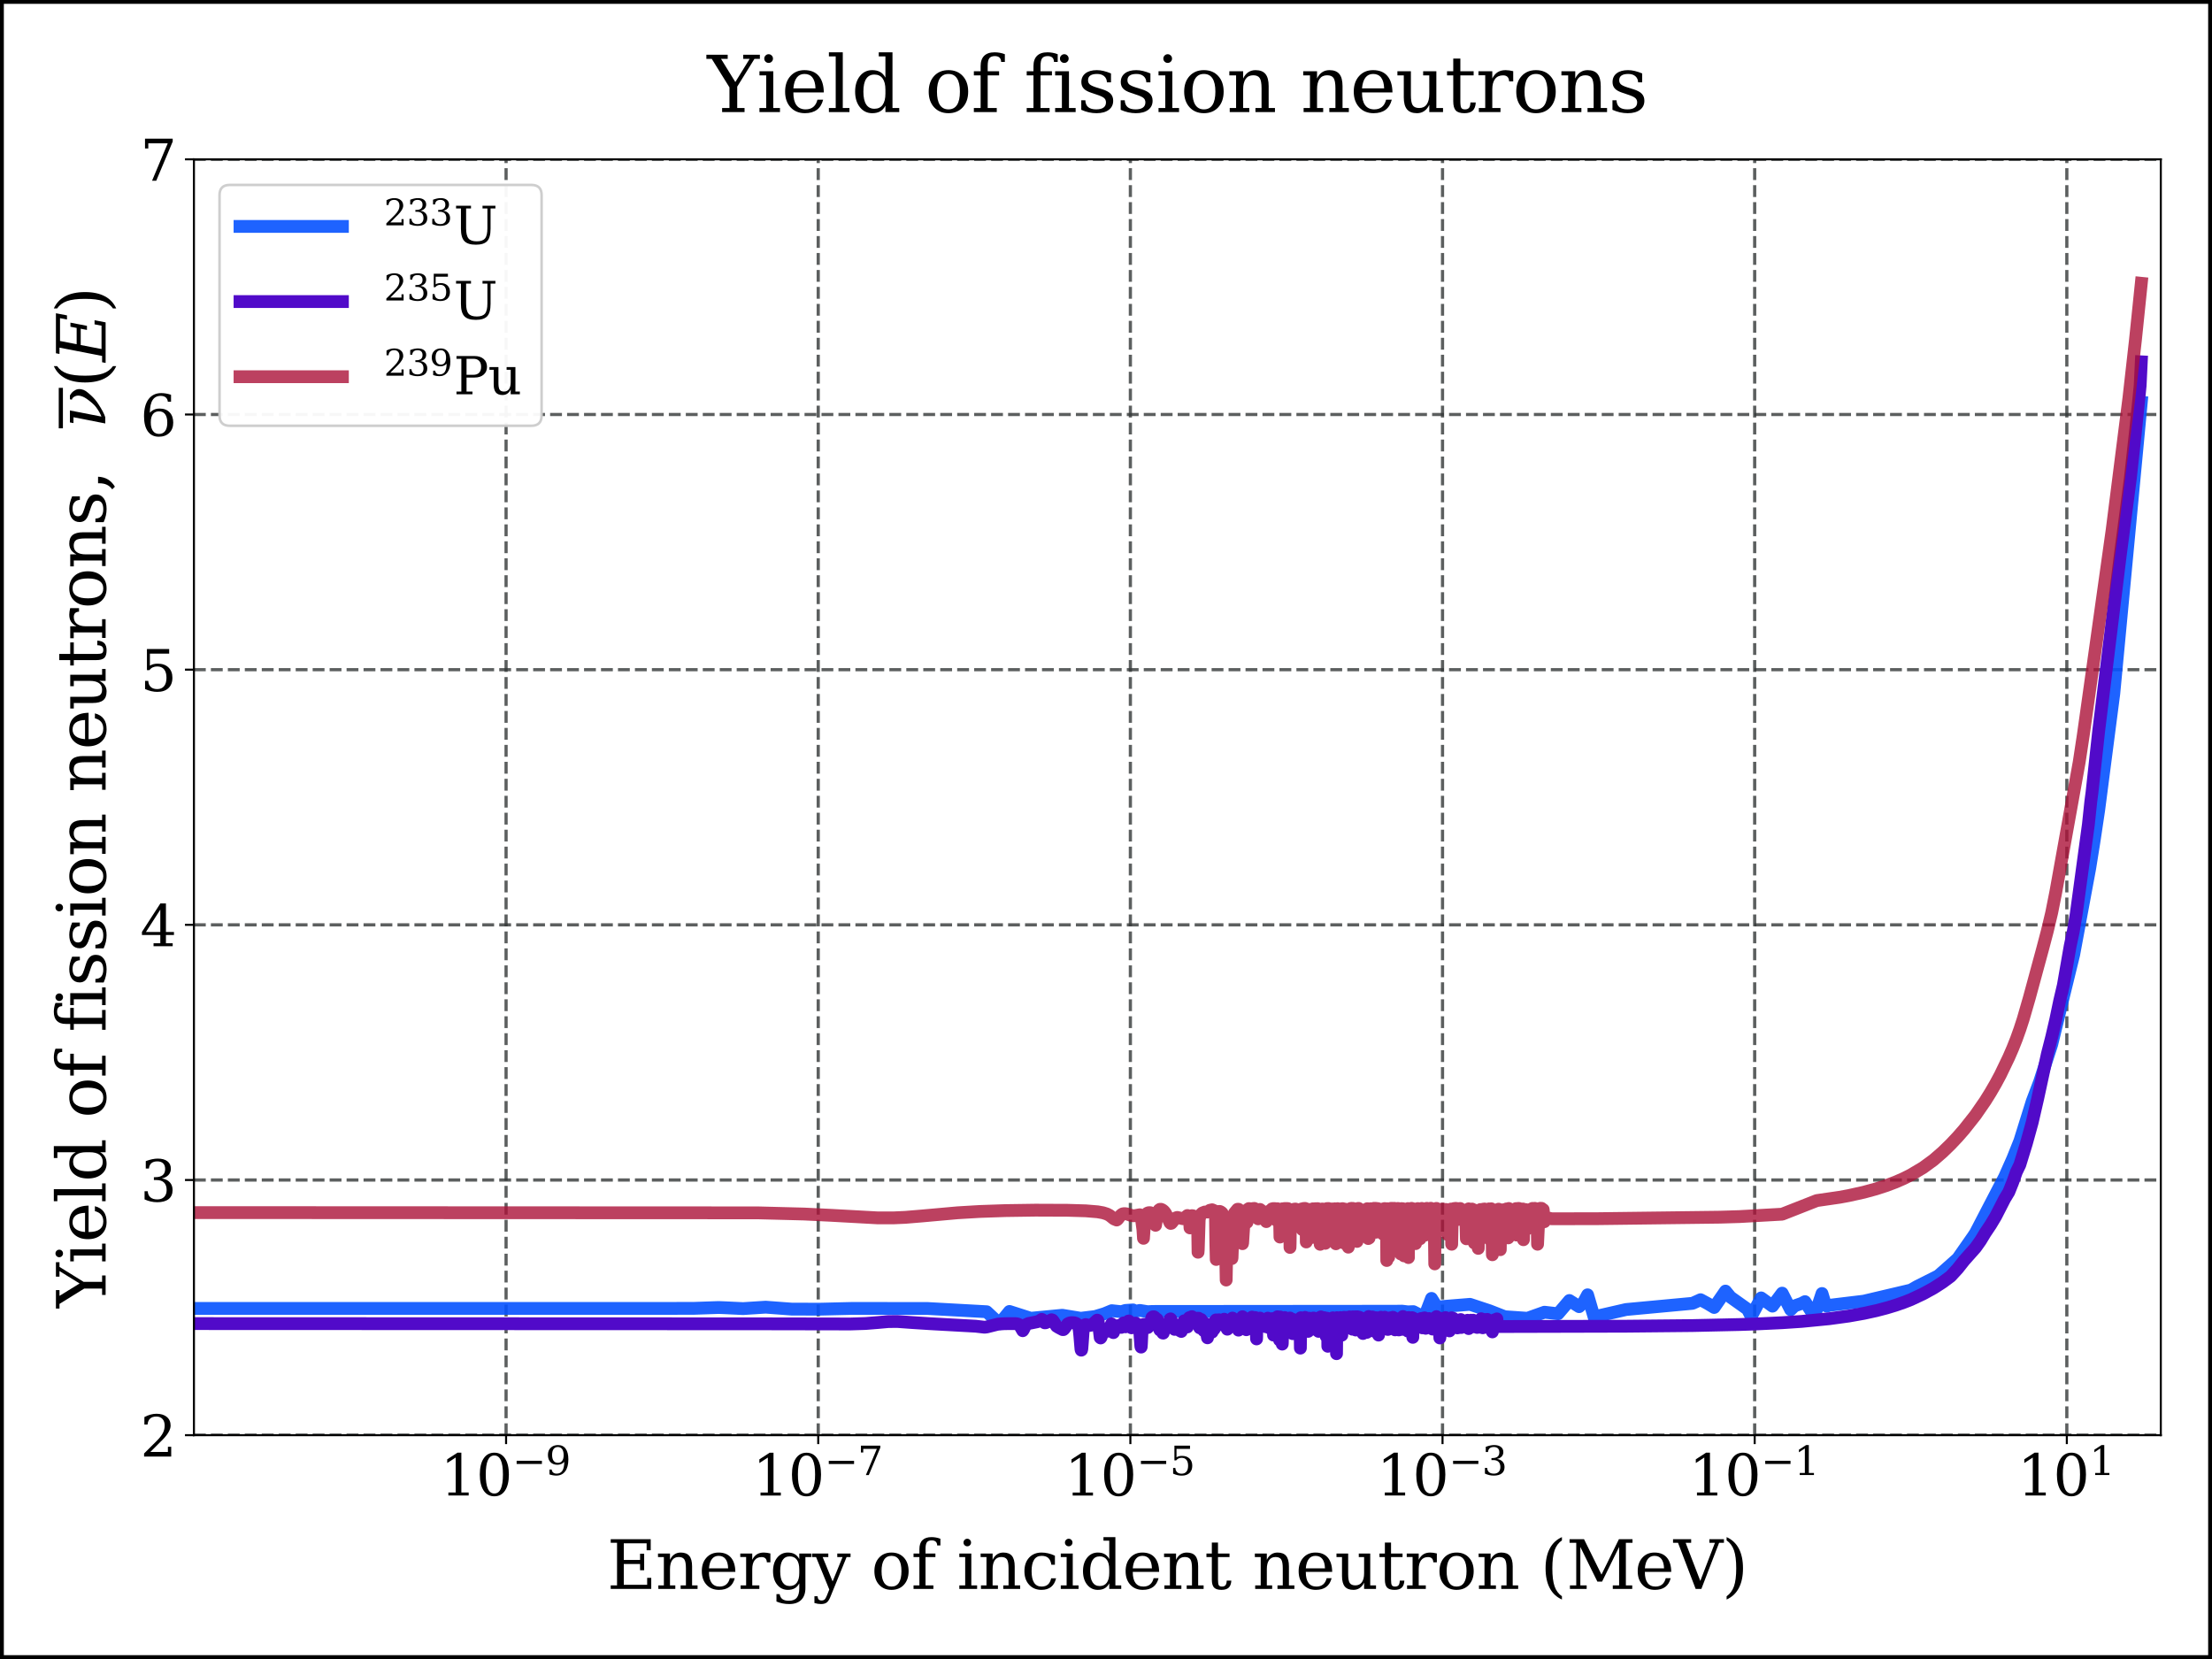 <?xml version="1.0" encoding="utf-8" standalone="no"?>
<!DOCTYPE svg PUBLIC "-//W3C//DTD SVG 1.1//EN"
  "http://www.w3.org/Graphics/SVG/1.1/DTD/svg11.dtd">
<svg xmlns:xlink="http://www.w3.org/1999/xlink" width="864pt" height="648pt" viewBox="0 0 864 648" xmlns="http://www.w3.org/2000/svg" version="1.1">
 <rect x="0" y="0" width="864" height="648" fill="#808080" stroke="none"/>
 <defs>
  <style type="text/css">*{stroke-linejoin: round; stroke-linecap: butt}</style>
 </defs>
 <g id="figure_1">
  <g id="patch_1">
   <path d="M 0 648 
L 864 648 
L 864 0 
L 0 0 
z
" style="fill: #ffffff; stroke: #000000; stroke-width: 3; stroke-linejoin: miter"/>
  </g>
  <g id="axes_1">
   <g id="patch_2">
    <path d="M 75.748 560.571 
L 844 560.571 
L 844 62.234 
L 75.748 62.234 
L 75.748 560.571 
z
" style="fill: none"/>
   </g>
   <g id="matplotlib.axis_1">
    <g id="xtick_1">
     <g id="line2d_1">
      <path d="M 197.672 560.571 
L 197.672 62.234 
" clip-path="url(#pfae9f42b03)" style="fill: none; stroke-dasharray: 4.625,2; stroke-dashoffset: 0; stroke: #343837; stroke-opacity: 0.8; stroke-width: 1.25"/>
     </g>
     <g id="line2d_2">
      <defs>
       <path id="m8a86492dd8" d="M 0 0 
L 0 3.5 
" style="stroke: #000000; stroke-width: 0.8"/>
      </defs>
      <g>
       <use xlink:href="#m8a86492dd8" x="197.672" y="560.571" style="stroke: #000000; stroke-width: 0.8"/>
      </g>
     </g>
     <g id="text_1">
      <!-- $\mathdefault{10^{-9}}$ -->
      <g transform="translate(171.932 584.288) scale(0.22 -0.22)">
       <defs>
        <path id="DejaVuSerif-31" d="M 909 0 
L 909 331 
L 1722 331 
L 1722 4213 
L 781 3603 
L 781 4013 
L 1919 4750 
L 2350 4750 
L 2350 331 
L 3163 331 
L 3163 0 
L 909 0 
z
" transform="scale(0.016)"/>
        <path id="DejaVuSerif-30" d="M 2034 219 
Q 2513 219 2750 744 
Q 2988 1269 2988 2328 
Q 2988 3391 2750 3916 
Q 2513 4441 2034 4441 
Q 1556 4441 1318 3916 
Q 1081 3391 1081 2328 
Q 1081 1269 1318 744 
Q 1556 219 2034 219 
z
M 2034 -91 
Q 1275 -91 848 546 
Q 422 1184 422 2328 
Q 422 3475 848 4112 
Q 1275 4750 2034 4750 
Q 2797 4750 3222 4112 
Q 3647 3475 3647 2328 
Q 3647 1184 3222 546 
Q 2797 -91 2034 -91 
z
" transform="scale(0.016)"/>
        <path id="DejaVuSerif-2212" d="M 678 2259 
L 4684 2259 
L 4684 1753 
L 678 1753 
L 678 2259 
z
" transform="scale(0.016)"/>
        <path id="DejaVuSerif-39" d="M 2994 2091 
Q 2784 1856 2512 1740 
Q 2241 1625 1900 1625 
Q 1206 1625 804 2044 
Q 403 2463 403 3188 
Q 403 3897 839 4323 
Q 1275 4750 2003 4750 
Q 2794 4750 3217 4161 
Q 3641 3572 3641 2478 
Q 3641 1253 3137 581 
Q 2634 -91 1722 -91 
Q 1475 -91 1203 -44 
Q 931 3 647 97 
L 647 872 
L 997 872 
Q 1038 556 1241 387 
Q 1444 219 1784 219 
Q 2391 219 2687 676 
Q 2984 1134 2994 2091 
z
M 1978 4441 
Q 1534 4441 1298 4117 
Q 1063 3794 1063 3188 
Q 1063 2581 1298 2256 
Q 1534 1931 1978 1931 
Q 2422 1931 2658 2245 
Q 2894 2559 2894 3150 
Q 2894 3772 2656 4106 
Q 2419 4441 1978 4441 
z
" transform="scale(0.016)"/>
       </defs>
       <use xlink:href="#DejaVuSerif-31" transform="translate(0 0.713)"/>
       <use xlink:href="#DejaVuSerif-30" transform="translate(63.623 0.713)"/>
       <use xlink:href="#DejaVuSerif-2212" transform="translate(128.154 37.047) scale(0.7)"/>
       <use xlink:href="#DejaVuSerif-39" transform="translate(186.807 37.047) scale(0.7)"/>
      </g>
     </g>
    </g>
    <g id="xtick_2">
     <g id="line2d_3">
      <path d="M 319.597 560.571 
L 319.597 62.234 
" clip-path="url(#pfae9f42b03)" style="fill: none; stroke-dasharray: 4.625,2; stroke-dashoffset: 0; stroke: #343837; stroke-opacity: 0.8; stroke-width: 1.25"/>
     </g>
     <g id="line2d_4">
      <g>
       <use xlink:href="#m8a86492dd8" x="319.597" y="560.571" style="stroke: #000000; stroke-width: 0.8"/>
      </g>
     </g>
     <g id="text_2">
      <!-- $\mathdefault{10^{-7}}$ -->
      <g transform="translate(293.857 584.288) scale(0.22 -0.22)">
       <defs>
        <path id="DejaVuSerif-37" d="M 3609 4347 
L 1784 0 
L 1319 0 
L 3059 4153 
L 903 4153 
L 903 3578 
L 538 3578 
L 538 4666 
L 3609 4666 
L 3609 4347 
z
" transform="scale(0.016)"/>
       </defs>
       <use xlink:href="#DejaVuSerif-31" transform="translate(0 0.631)"/>
       <use xlink:href="#DejaVuSerif-30" transform="translate(63.623 0.631)"/>
       <use xlink:href="#DejaVuSerif-2212" transform="translate(128.154 36.966) scale(0.7)"/>
       <use xlink:href="#DejaVuSerif-37" transform="translate(186.807 36.966) scale(0.7)"/>
      </g>
     </g>
    </g>
    <g id="xtick_3">
     <g id="line2d_5">
      <path d="M 441.522 560.571 
L 441.522 62.234 
" clip-path="url(#pfae9f42b03)" style="fill: none; stroke-dasharray: 4.625,2; stroke-dashoffset: 0; stroke: #343837; stroke-opacity: 0.8; stroke-width: 1.25"/>
     </g>
     <g id="line2d_6">
      <g>
       <use xlink:href="#m8a86492dd8" x="441.522" y="560.571" style="stroke: #000000; stroke-width: 0.8"/>
      </g>
     </g>
     <g id="text_3">
      <!-- $\mathdefault{10^{-5}}$ -->
      <g transform="translate(415.782 584.288) scale(0.22 -0.22)">
       <defs>
        <path id="DejaVuSerif-35" d="M 3219 4666 
L 3219 4153 
L 1081 4153 
L 1081 2816 
Q 1244 2928 1461 2984 
Q 1678 3041 1947 3041 
Q 2703 3041 3140 2622 
Q 3578 2203 3578 1478 
Q 3578 738 3136 323 
Q 2694 -91 1894 -91 
Q 1572 -91 1234 -12 
Q 897 66 544 225 
L 544 1131 
L 897 1131 
Q 925 688 1179 453 
Q 1434 219 1894 219 
Q 2388 219 2653 544 
Q 2919 869 2919 1478 
Q 2919 2084 2655 2407 
Q 2391 2731 1894 2731 
Q 1613 2731 1398 2631 
Q 1184 2531 1019 2322 
L 750 2322 
L 750 4666 
L 3219 4666 
z
" transform="scale(0.016)"/>
       </defs>
       <use xlink:href="#DejaVuSerif-31" transform="translate(0 0.631)"/>
       <use xlink:href="#DejaVuSerif-30" transform="translate(63.623 0.631)"/>
       <use xlink:href="#DejaVuSerif-2212" transform="translate(128.154 36.966) scale(0.7)"/>
       <use xlink:href="#DejaVuSerif-35" transform="translate(186.807 36.966) scale(0.7)"/>
      </g>
     </g>
    </g>
    <g id="xtick_4">
     <g id="line2d_7">
      <path d="M 563.447 560.571 
L 563.447 62.234 
" clip-path="url(#pfae9f42b03)" style="fill: none; stroke-dasharray: 4.625,2; stroke-dashoffset: 0; stroke: #343837; stroke-opacity: 0.8; stroke-width: 1.25"/>
     </g>
     <g id="line2d_8">
      <g>
       <use xlink:href="#m8a86492dd8" x="563.447" y="560.571" style="stroke: #000000; stroke-width: 0.8"/>
      </g>
     </g>
     <g id="text_4">
      <!-- $\mathdefault{10^{-3}}$ -->
      <g transform="translate(537.707 584.288) scale(0.22 -0.22)">
       <defs>
        <path id="DejaVuSerif-33" d="M 622 4469 
Q 988 4606 1323 4678 
Q 1659 4750 1953 4750 
Q 2638 4750 3022 4454 
Q 3406 4159 3406 3634 
Q 3406 3213 3140 2930 
Q 2875 2647 2388 2547 
Q 2963 2466 3280 2130 
Q 3597 1794 3597 1259 
Q 3597 606 3158 257 
Q 2719 -91 1894 -91 
Q 1528 -91 1179 -12 
Q 831 66 488 225 
L 488 1131 
L 838 1131 
Q 869 681 1141 450 
Q 1413 219 1906 219 
Q 2384 219 2661 495 
Q 2938 772 2938 1253 
Q 2938 1803 2653 2086 
Q 2369 2369 1819 2369 
L 1522 2369 
L 1522 2688 
L 1678 2688 
Q 2225 2688 2498 2914 
Q 2772 3141 2772 3597 
Q 2772 4006 2547 4223 
Q 2322 4441 1900 4441 
Q 1478 4441 1245 4241 
Q 1013 4041 972 3647 
L 622 3647 
L 622 4469 
z
" transform="scale(0.016)"/>
       </defs>
       <use xlink:href="#DejaVuSerif-31" transform="translate(0 0.713)"/>
       <use xlink:href="#DejaVuSerif-30" transform="translate(63.623 0.713)"/>
       <use xlink:href="#DejaVuSerif-2212" transform="translate(128.154 37.047) scale(0.7)"/>
       <use xlink:href="#DejaVuSerif-33" transform="translate(186.807 37.047) scale(0.7)"/>
      </g>
     </g>
    </g>
    <g id="xtick_5">
     <g id="line2d_9">
      <path d="M 685.372 560.571 
L 685.372 62.234 
" clip-path="url(#pfae9f42b03)" style="fill: none; stroke-dasharray: 4.625,2; stroke-dashoffset: 0; stroke: #343837; stroke-opacity: 0.8; stroke-width: 1.25"/>
     </g>
     <g id="line2d_10">
      <g>
       <use xlink:href="#m8a86492dd8" x="685.372" y="560.571" style="stroke: #000000; stroke-width: 0.8"/>
      </g>
     </g>
     <g id="text_5">
      <!-- $\mathdefault{10^{-1}}$ -->
      <g transform="translate(659.632 584.288) scale(0.22 -0.22)">
       <use xlink:href="#DejaVuSerif-31" transform="translate(0 0.713)"/>
       <use xlink:href="#DejaVuSerif-30" transform="translate(63.623 0.713)"/>
       <use xlink:href="#DejaVuSerif-2212" transform="translate(128.154 37.047) scale(0.7)"/>
       <use xlink:href="#DejaVuSerif-31" transform="translate(186.807 37.047) scale(0.7)"/>
      </g>
     </g>
    </g>
    <g id="xtick_6">
     <g id="line2d_11">
      <path d="M 807.297 560.571 
L 807.297 62.234 
" clip-path="url(#pfae9f42b03)" style="fill: none; stroke-dasharray: 4.625,2; stroke-dashoffset: 0; stroke: #343837; stroke-opacity: 0.8; stroke-width: 1.25"/>
     </g>
     <g id="line2d_12">
      <g>
       <use xlink:href="#m8a86492dd8" x="807.297" y="560.571" style="stroke: #000000; stroke-width: 0.8"/>
      </g>
     </g>
     <g id="text_6">
      <!-- $\mathdefault{10^{1}}$ -->
      <g transform="translate(787.937 584.288) scale(0.22 -0.22)">
       <use xlink:href="#DejaVuSerif-31" transform="translate(0 0.713)"/>
       <use xlink:href="#DejaVuSerif-30" transform="translate(63.623 0.713)"/>
       <use xlink:href="#DejaVuSerif-31" transform="translate(128.154 37.047) scale(0.7)"/>
      </g>
     </g>
    </g>
    <g id="text_7">
     <!-- Energy of incident neutron (MeV) -->
     <g transform="translate(237.074 620.619) scale(0.26 -0.26)">
      <defs>
       <path id="DejaVuSerif-45" d="M 353 0 
L 353 331 
L 947 331 
L 947 4331 
L 353 4331 
L 353 4666 
L 4109 4666 
L 4109 3628 
L 3725 3628 
L 3725 4281 
L 1581 4281 
L 1581 2719 
L 3109 2719 
L 3109 3303 
L 3494 3303 
L 3494 1753 
L 3109 1753 
L 3109 2338 
L 1581 2338 
L 1581 384 
L 3775 384 
L 3775 1038 
L 4159 1038 
L 4159 0 
L 353 0 
z
" transform="scale(0.016)"/>
       <path id="DejaVuSerif-6e" d="M 263 0 
L 263 331 
L 781 331 
L 781 2988 
L 231 2988 
L 231 3322 
L 1356 3322 
L 1356 2731 
Q 1516 3069 1770 3241 
Q 2025 3413 2363 3413 
Q 2913 3413 3172 3097 
Q 3431 2781 3431 2113 
L 3431 331 
L 3944 331 
L 3944 0 
L 2356 0 
L 2356 331 
L 2853 331 
L 2853 1931 
Q 2853 2541 2703 2767 
Q 2553 2994 2175 2994 
Q 1775 2994 1565 2701 
Q 1356 2409 1356 1850 
L 1356 331 
L 1856 331 
L 1856 0 
L 263 0 
z
" transform="scale(0.016)"/>
       <path id="DejaVuSerif-65" d="M 3469 1600 
L 991 1600 
L 991 1575 
Q 991 903 1244 561 
Q 1497 219 1991 219 
Q 2369 219 2611 417 
Q 2853 616 2950 1006 
L 3413 1006 
Q 3275 459 2904 184 
Q 2534 -91 1931 -91 
Q 1203 -91 761 389 
Q 319 869 319 1663 
Q 319 2450 753 2931 
Q 1188 3413 1894 3413 
Q 2647 3413 3050 2948 
Q 3453 2484 3469 1600 
z
M 2791 1931 
Q 2772 2513 2545 2808 
Q 2319 3103 1894 3103 
Q 1497 3103 1269 2806 
Q 1041 2509 991 1931 
L 2791 1931 
z
" transform="scale(0.016)"/>
       <path id="DejaVuSerif-72" d="M 3059 3328 
L 3059 2497 
L 2728 2497 
Q 2713 2744 2591 2866 
Q 2469 2988 2234 2988 
Q 1809 2988 1582 2694 
Q 1356 2400 1356 1850 
L 1356 331 
L 2022 331 
L 2022 0 
L 263 0 
L 263 331 
L 781 331 
L 781 2994 
L 231 2994 
L 231 3322 
L 1356 3322 
L 1356 2731 
Q 1525 3078 1790 3245 
Q 2056 3413 2438 3413 
Q 2578 3413 2733 3391 
Q 2888 3369 3059 3328 
z
" transform="scale(0.016)"/>
       <path id="DejaVuSerif-67" d="M 3359 2988 
L 3359 72 
Q 3359 -644 2965 -1033 
Q 2572 -1422 1844 -1422 
Q 1516 -1422 1216 -1362 
Q 916 -1303 641 -1184 
L 641 -488 
L 941 -488 
Q 997 -813 1206 -963 
Q 1416 -1113 1806 -1113 
Q 2313 -1113 2548 -827 
Q 2784 -541 2784 72 
L 2784 519 
Q 2616 206 2355 57 
Q 2094 -91 1709 -91 
Q 1097 -91 708 395 
Q 319 881 319 1663 
Q 319 2444 706 2928 
Q 1094 3413 1709 3413 
Q 2094 3413 2355 3264 
Q 2616 3116 2784 2803 
L 2784 3322 
L 3909 3322 
L 3909 2988 
L 3359 2988 
z
M 2784 1825 
Q 2784 2422 2554 2737 
Q 2325 3053 1888 3053 
Q 1444 3053 1217 2703 
Q 991 2353 991 1663 
Q 991 975 1217 622 
Q 1444 269 1888 269 
Q 2325 269 2554 583 
Q 2784 897 2784 1497 
L 2784 1825 
z
" transform="scale(0.016)"/>
       <path id="DejaVuSerif-79" d="M 1381 -609 
L 1600 -56 
L 359 2988 
L -19 2988 
L -19 3322 
L 1509 3322 
L 1509 2988 
L 978 2988 
L 1913 703 
L 2847 2988 
L 2350 2988 
L 2350 3322 
L 3597 3322 
L 3597 2988 
L 3225 2988 
L 1703 -750 
Q 1547 -1138 1356 -1280 
Q 1166 -1422 819 -1422 
Q 672 -1422 517 -1397 
Q 363 -1372 206 -1325 
L 206 -691 
L 500 -691 
Q 519 -903 608 -995 
Q 697 -1088 884 -1088 
Q 1056 -1088 1161 -992 
Q 1266 -897 1381 -609 
z
" transform="scale(0.016)"/>
       <path id="DejaVuSerif-20" transform="scale(0.016)"/>
       <path id="DejaVuSerif-6f" d="M 1925 219 
Q 2388 219 2623 584 
Q 2859 950 2859 1663 
Q 2859 2375 2623 2739 
Q 2388 3103 1925 3103 
Q 1463 3103 1227 2739 
Q 991 2375 991 1663 
Q 991 950 1228 584 
Q 1466 219 1925 219 
z
M 1925 -91 
Q 1200 -91 759 389 
Q 319 869 319 1663 
Q 319 2456 758 2934 
Q 1197 3413 1925 3413 
Q 2653 3413 3092 2934 
Q 3531 2456 3531 1663 
Q 3531 869 3092 389 
Q 2653 -91 1925 -91 
z
" transform="scale(0.016)"/>
       <path id="DejaVuSerif-66" d="M 2753 4078 
L 2450 4078 
Q 2447 4313 2317 4434 
Q 2188 4556 1941 4556 
Q 1619 4556 1487 4379 
Q 1356 4203 1356 3750 
L 1356 3322 
L 2284 3322 
L 2284 2988 
L 1356 2988 
L 1356 331 
L 2094 331 
L 2094 0 
L 231 0 
L 231 331 
L 781 331 
L 781 2988 
L 231 2988 
L 231 3322 
L 781 3322 
L 781 3738 
Q 781 4294 1070 4578 
Q 1359 4863 1919 4863 
Q 2128 4863 2337 4825 
Q 2547 4788 2753 4709 
L 2753 4078 
z
" transform="scale(0.016)"/>
       <path id="DejaVuSerif-69" d="M 622 4353 
Q 622 4497 726 4603 
Q 831 4709 978 4709 
Q 1122 4709 1226 4603 
Q 1331 4497 1331 4353 
Q 1331 4206 1228 4103 
Q 1125 4000 978 4000 
Q 831 4000 726 4103 
Q 622 4206 622 4353 
z
M 1356 331 
L 1900 331 
L 1900 0 
L 231 0 
L 231 331 
L 781 331 
L 781 2988 
L 231 2988 
L 231 3322 
L 1356 3322 
L 1356 331 
z
" transform="scale(0.016)"/>
       <path id="DejaVuSerif-63" d="M 3291 997 
Q 3169 466 2822 187 
Q 2475 -91 1925 -91 
Q 1200 -91 759 389 
Q 319 869 319 1663 
Q 319 2459 759 2936 
Q 1200 3413 1925 3413 
Q 2241 3413 2553 3339 
Q 2866 3266 3181 3116 
L 3181 2266 
L 2847 2266 
Q 2781 2703 2561 2903 
Q 2341 3103 1931 3103 
Q 1466 3103 1228 2742 
Q 991 2381 991 1663 
Q 991 944 1227 581 
Q 1463 219 1931 219 
Q 2303 219 2525 412 
Q 2747 606 2828 997 
L 3291 997 
z
" transform="scale(0.016)"/>
       <path id="DejaVuSerif-64" d="M 3359 331 
L 3909 331 
L 3909 0 
L 2784 0 
L 2784 519 
Q 2616 206 2355 57 
Q 2094 -91 1709 -91 
Q 1097 -91 708 395 
Q 319 881 319 1663 
Q 319 2444 706 2928 
Q 1094 3413 1709 3413 
Q 2094 3413 2355 3264 
Q 2616 3116 2784 2803 
L 2784 4531 
L 2241 4531 
L 2241 4863 
L 3359 4863 
L 3359 331 
z
M 2784 1497 
L 2784 1825 
Q 2784 2422 2554 2737 
Q 2325 3053 1888 3053 
Q 1444 3053 1217 2703 
Q 991 2353 991 1663 
Q 991 975 1217 622 
Q 1444 269 1888 269 
Q 2325 269 2554 583 
Q 2784 897 2784 1497 
z
" transform="scale(0.016)"/>
       <path id="DejaVuSerif-74" d="M 691 2988 
L 184 2988 
L 184 3322 
L 691 3322 
L 691 4353 
L 1269 4353 
L 1269 3322 
L 2350 3322 
L 2350 2988 
L 1269 2988 
L 1269 878 
Q 1269 456 1350 337 
Q 1431 219 1650 219 
Q 1875 219 1978 351 
Q 2081 484 2088 781 
L 2522 781 
Q 2497 328 2275 118 
Q 2053 -91 1600 -91 
Q 1103 -91 897 129 
Q 691 350 691 878 
L 691 2988 
z
" transform="scale(0.016)"/>
       <path id="DejaVuSerif-75" d="M 2266 3322 
L 3341 3322 
L 3341 331 
L 3884 331 
L 3884 0 
L 2766 0 
L 2766 588 
Q 2606 256 2353 82 
Q 2100 -91 1766 -91 
Q 1213 -91 952 223 
Q 691 538 691 1209 
L 691 2988 
L 172 2988 
L 172 3322 
L 1269 3322 
L 1269 1388 
Q 1269 781 1417 556 
Q 1566 331 1947 331 
Q 2347 331 2556 625 
Q 2766 919 2766 1478 
L 2766 2988 
L 2266 2988 
L 2266 3322 
z
" transform="scale(0.016)"/>
       <path id="DejaVuSerif-28" d="M 2041 -997 
Q 1281 -656 893 83 
Q 506 822 506 1931 
Q 506 3044 893 3783 
Q 1281 4522 2041 4863 
L 2041 4556 
Q 1559 4225 1350 3623 
Q 1141 3022 1141 1931 
Q 1141 844 1350 242 
Q 1559 -359 2041 -691 
L 2041 -997 
z
" transform="scale(0.016)"/>
       <path id="DejaVuSerif-4d" d="M 353 0 
L 353 331 
L 947 331 
L 947 4331 
L 319 4331 
L 319 4666 
L 1678 4666 
L 3316 1344 
L 4953 4666 
L 6228 4666 
L 6228 4331 
L 5606 4331 
L 5606 331 
L 6203 331 
L 6203 0 
L 4378 0 
L 4378 331 
L 4972 331 
L 4972 3938 
L 3372 684 
L 2931 684 
L 1331 3938 
L 1331 331 
L 1925 331 
L 1925 0 
L 353 0 
z
" transform="scale(0.016)"/>
       <path id="DejaVuSerif-56" d="M 1119 4331 
L 2497 750 
L 3872 4331 
L 3347 4331 
L 3347 4666 
L 4716 4666 
L 4716 4331 
L 4263 4331 
L 2597 0 
L 2059 0 
L 403 4331 
L -63 4331 
L -63 4666 
L 1638 4666 
L 1638 4331 
L 1119 4331 
z
" transform="scale(0.016)"/>
       <path id="DejaVuSerif-29" d="M 453 -997 
L 453 -691 
Q 934 -359 1145 242 
Q 1356 844 1356 1931 
Q 1356 3022 1145 3623 
Q 934 4225 453 4556 
L 453 4863 
Q 1216 4522 1603 3783 
Q 1991 3044 1991 1931 
Q 1991 822 1603 83 
Q 1216 -656 453 -997 
z
" transform="scale(0.016)"/>
      </defs>
      <use xlink:href="#DejaVuSerif-45"/>
      <use xlink:href="#DejaVuSerif-6e" transform="translate(72.998 0)"/>
      <use xlink:href="#DejaVuSerif-65" transform="translate(137.402 0)"/>
      <use xlink:href="#DejaVuSerif-72" transform="translate(196.582 0)"/>
      <use xlink:href="#DejaVuSerif-67" transform="translate(244.385 0)"/>
      <use xlink:href="#DejaVuSerif-79" transform="translate(308.398 0)"/>
      <use xlink:href="#DejaVuSerif-20" transform="translate(364.893 0)"/>
      <use xlink:href="#DejaVuSerif-6f" transform="translate(396.68 0)"/>
      <use xlink:href="#DejaVuSerif-66" transform="translate(456.885 0)"/>
      <use xlink:href="#DejaVuSerif-20" transform="translate(493.896 0)"/>
      <use xlink:href="#DejaVuSerif-69" transform="translate(525.684 0)"/>
      <use xlink:href="#DejaVuSerif-6e" transform="translate(557.666 0)"/>
      <use xlink:href="#DejaVuSerif-63" transform="translate(622.07 0)"/>
      <use xlink:href="#DejaVuSerif-69" transform="translate(678.076 0)"/>
      <use xlink:href="#DejaVuSerif-64" transform="translate(710.059 0)"/>
      <use xlink:href="#DejaVuSerif-65" transform="translate(774.072 0)"/>
      <use xlink:href="#DejaVuSerif-6e" transform="translate(833.252 0)"/>
      <use xlink:href="#DejaVuSerif-74" transform="translate(897.656 0)"/>
      <use xlink:href="#DejaVuSerif-20" transform="translate(937.842 0)"/>
      <use xlink:href="#DejaVuSerif-6e" transform="translate(969.629 0)"/>
      <use xlink:href="#DejaVuSerif-65" transform="translate(1034.033 0)"/>
      <use xlink:href="#DejaVuSerif-75" transform="translate(1093.213 0)"/>
      <use xlink:href="#DejaVuSerif-74" transform="translate(1157.617 0)"/>
      <use xlink:href="#DejaVuSerif-72" transform="translate(1197.803 0)"/>
      <use xlink:href="#DejaVuSerif-6f" transform="translate(1245.605 0)"/>
      <use xlink:href="#DejaVuSerif-6e" transform="translate(1305.811 0)"/>
      <use xlink:href="#DejaVuSerif-20" transform="translate(1370.215 0)"/>
      <use xlink:href="#DejaVuSerif-28" transform="translate(1402.002 0)"/>
      <use xlink:href="#DejaVuSerif-4d" transform="translate(1441.016 0)"/>
      <use xlink:href="#DejaVuSerif-65" transform="translate(1543.408 0)"/>
      <use xlink:href="#DejaVuSerif-56" transform="translate(1602.588 0)"/>
      <use xlink:href="#DejaVuSerif-29" transform="translate(1674.805 0)"/>
     </g>
    </g>
   </g>
   <g id="matplotlib.axis_2">
    <g id="ytick_1">
     <g id="line2d_13">
      <path d="M 75.748 560.571 
L 844 560.571 
" clip-path="url(#pfae9f42b03)" style="fill: none; stroke-dasharray: 4.625,2; stroke-dashoffset: 0; stroke: #343837; stroke-opacity: 0.8; stroke-width: 1.25"/>
     </g>
     <g id="line2d_14">
      <defs>
       <path id="m57891b58dd" d="M 0 0 
L -3.5 0 
" style="stroke: #000000; stroke-width: 0.8"/>
      </defs>
      <g>
       <use xlink:href="#m57891b58dd" x="75.748" y="560.571" style="stroke: #000000; stroke-width: 0.8"/>
      </g>
     </g>
     <g id="text_8">
      <!-- 2 -->
      <g transform="translate(54.75 568.929) scale(0.22 -0.22)">
       <defs>
        <path id="DejaVuSerif-32" d="M 819 3553 
L 469 3553 
L 469 4384 
Q 803 4563 1142 4656 
Q 1481 4750 1806 4750 
Q 2534 4750 2956 4397 
Q 3378 4044 3378 3438 
Q 3378 2753 2422 1800 
Q 2347 1728 2309 1691 
L 1131 513 
L 3078 513 
L 3078 1088 
L 3444 1088 
L 3444 0 
L 434 0 
L 434 341 
L 1850 1753 
Q 2319 2222 2519 2614 
Q 2719 3006 2719 3438 
Q 2719 3909 2473 4175 
Q 2228 4441 1797 4441 
Q 1350 4441 1106 4219 
Q 863 3997 819 3553 
z
" transform="scale(0.016)"/>
       </defs>
       <use xlink:href="#DejaVuSerif-32"/>
      </g>
     </g>
    </g>
    <g id="ytick_2">
     <g id="line2d_15">
      <path d="M 75.748 460.904 
L 844 460.904 
" clip-path="url(#pfae9f42b03)" style="fill: none; stroke-dasharray: 4.625,2; stroke-dashoffset: 0; stroke: #343837; stroke-opacity: 0.8; stroke-width: 1.25"/>
     </g>
     <g id="line2d_16">
      <g>
       <use xlink:href="#m57891b58dd" x="75.748" y="460.904" style="stroke: #000000; stroke-width: 0.8"/>
      </g>
     </g>
     <g id="text_9">
      <!-- 3 -->
      <g transform="translate(54.75 469.262) scale(0.22 -0.22)">
       <use xlink:href="#DejaVuSerif-33"/>
      </g>
     </g>
    </g>
    <g id="ytick_3">
     <g id="line2d_17">
      <path d="M 75.748 361.236 
L 844 361.236 
" clip-path="url(#pfae9f42b03)" style="fill: none; stroke-dasharray: 4.625,2; stroke-dashoffset: 0; stroke: #343837; stroke-opacity: 0.8; stroke-width: 1.25"/>
     </g>
     <g id="line2d_18">
      <g>
       <use xlink:href="#m57891b58dd" x="75.748" y="361.236" style="stroke: #000000; stroke-width: 0.8"/>
      </g>
     </g>
     <g id="text_10">
      <!-- 4 -->
      <g transform="translate(54.75 369.594) scale(0.22 -0.22)">
       <defs>
        <path id="DejaVuSerif-34" d="M 2234 1581 
L 2234 4063 
L 641 1581 
L 2234 1581 
z
M 3609 0 
L 1484 0 
L 1484 331 
L 2234 331 
L 2234 1247 
L 197 1247 
L 197 1588 
L 2241 4750 
L 2859 4750 
L 2859 1581 
L 3750 1581 
L 3750 1247 
L 2859 1247 
L 2859 331 
L 3609 331 
L 3609 0 
z
" transform="scale(0.016)"/>
       </defs>
       <use xlink:href="#DejaVuSerif-34"/>
      </g>
     </g>
    </g>
    <g id="ytick_4">
     <g id="line2d_19">
      <path d="M 75.748 261.569 
L 844 261.569 
" clip-path="url(#pfae9f42b03)" style="fill: none; stroke-dasharray: 4.625,2; stroke-dashoffset: 0; stroke: #343837; stroke-opacity: 0.8; stroke-width: 1.25"/>
     </g>
     <g id="line2d_20">
      <g>
       <use xlink:href="#m57891b58dd" x="75.748" y="261.569" style="stroke: #000000; stroke-width: 0.8"/>
      </g>
     </g>
     <g id="text_11">
      <!-- 5 -->
      <g transform="translate(54.75 269.927) scale(0.22 -0.22)">
       <use xlink:href="#DejaVuSerif-35"/>
      </g>
     </g>
    </g>
    <g id="ytick_5">
     <g id="line2d_21">
      <path d="M 75.748 161.901 
L 844 161.901 
" clip-path="url(#pfae9f42b03)" style="fill: none; stroke-dasharray: 4.625,2; stroke-dashoffset: 0; stroke: #343837; stroke-opacity: 0.8; stroke-width: 1.25"/>
     </g>
     <g id="line2d_22">
      <g>
       <use xlink:href="#m57891b58dd" x="75.748" y="161.901" style="stroke: #000000; stroke-width: 0.8"/>
      </g>
     </g>
     <g id="text_12">
      <!-- 6 -->
      <g transform="translate(54.75 170.26) scale(0.22 -0.22)">
       <defs>
        <path id="DejaVuSerif-36" d="M 2094 219 
Q 2534 219 2771 542 
Q 3009 866 3009 1472 
Q 3009 2078 2771 2401 
Q 2534 2725 2094 2725 
Q 1647 2725 1412 2412 
Q 1178 2100 1178 1509 
Q 1178 888 1415 553 
Q 1653 219 2094 219 
z
M 1075 2569 
Q 1288 2803 1556 2918 
Q 1825 3034 2163 3034 
Q 2859 3034 3264 2615 
Q 3669 2197 3669 1472 
Q 3669 763 3233 336 
Q 2797 -91 2069 -91 
Q 1278 -91 853 498 
Q 428 1088 428 2181 
Q 428 3406 931 4078 
Q 1434 4750 2350 4750 
Q 2597 4750 2869 4703 
Q 3141 4656 3425 4563 
L 3425 3794 
L 3072 3794 
Q 3034 4109 2831 4275 
Q 2628 4441 2284 4441 
Q 1678 4441 1381 3981 
Q 1084 3522 1075 2569 
z
" transform="scale(0.016)"/>
       </defs>
       <use xlink:href="#DejaVuSerif-36"/>
      </g>
     </g>
    </g>
    <g id="ytick_6">
     <g id="line2d_23">
      <path d="M 75.748 62.234 
L 844 62.234 
" clip-path="url(#pfae9f42b03)" style="fill: none; stroke-dasharray: 4.625,2; stroke-dashoffset: 0; stroke: #343837; stroke-opacity: 0.8; stroke-width: 1.25"/>
     </g>
     <g id="line2d_24">
      <g>
       <use xlink:href="#m57891b58dd" x="75.748" y="62.234" style="stroke: #000000; stroke-width: 0.8"/>
      </g>
     </g>
     <g id="text_13">
      <!-- 7 -->
      <g transform="translate(54.75 70.592) scale(0.22 -0.22)">
       <use xlink:href="#DejaVuSerif-37"/>
      </g>
     </g>
    </g>
    <g id="text_14">
     <!-- Yield of fission neutrons,  $\overline{\nu}(E)$ -->
     <g transform="translate(41.343 510.822) rotate(-90) scale(0.26 -0.26)">
      <defs>
       <path id="DejaVuSerif-59" d="M 1209 0 
L 1209 331 
L 1806 331 
L 1806 2009 
L 366 4331 
L -72 4331 
L -72 4666 
L 1663 4666 
L 1663 4331 
L 1119 4331 
L 2284 2444 
L 3450 4331 
L 2925 4331 
L 2925 4666 
L 4281 4666 
L 4281 4331 
L 3841 4331 
L 2438 2069 
L 2438 331 
L 3034 331 
L 3034 0 
L 1209 0 
z
" transform="scale(0.016)"/>
       <path id="DejaVuSerif-6c" d="M 1313 331 
L 1856 331 
L 1856 0 
L 184 0 
L 184 331 
L 738 331 
L 738 4531 
L 184 4531 
L 184 4863 
L 1313 4863 
L 1313 331 
z
" transform="scale(0.016)"/>
       <path id="DejaVuSerif-73" d="M 359 184 
L 359 959 
L 691 959 
Q 703 588 923 403 
Q 1144 219 1575 219 
Q 1963 219 2166 364 
Q 2369 509 2369 788 
Q 2369 1006 2220 1140 
Q 2072 1275 1594 1428 
L 1178 1569 
Q 750 1706 558 1912 
Q 366 2119 366 2438 
Q 366 2894 700 3153 
Q 1034 3413 1625 3413 
Q 1888 3413 2178 3344 
Q 2469 3275 2778 3144 
L 2778 2419 
L 2447 2419 
Q 2434 2741 2221 2922 
Q 2009 3103 1644 3103 
Q 1281 3103 1095 2975 
Q 909 2847 909 2591 
Q 909 2381 1050 2254 
Q 1191 2128 1613 1997 
L 2069 1856 
Q 2541 1709 2748 1489 
Q 2956 1269 2956 922 
Q 2956 450 2595 179 
Q 2234 -91 1600 -91 
Q 1278 -91 972 -22 
Q 666 47 359 184 
z
" transform="scale(0.016)"/>
       <path id="DejaVuSerif-2c" d="M 231 -622 
Q 525 -406 662 -114 
Q 800 178 800 594 
L 800 709 
L 1416 709 
Q 1391 175 1164 -208 
Q 938 -591 481 -872 
L 231 -622 
z
" transform="scale(0.016)"/>
       <path id="DejaVuSerif-Italic-3bd" d="M 1103 363 
Q 1516 513 1997 875 
Q 2291 1094 2691 1638 
Q 2950 1975 3034 2288 
Q 3116 2575 3025 2794 
Q 2906 3097 2691 3138 
L 2725 3322 
L 3075 3322 
Q 3400 3169 3584 2828 
Q 3728 2566 3666 2247 
Q 3622 2016 3494 1825 
Q 3400 1688 3116 1366 
Q 2738 950 2297 663 
Q 1494 138 1034 0 
L 456 0 
L 1041 2988 
L 491 2988 
L 553 3322 
L 1678 3322 
L 1103 363 
z
" transform="scale(0.016)"/>
       <path id="DejaVuSerif-Italic-45" d="M -97 0 
L -34 331 
L 559 331 
L 1338 4331 
L 744 4331 
L 809 4666 
L 4566 4666 
L 4366 3628 
L 3981 3628 
L 4106 4281 
L 1963 4281 
L 1659 2719 
L 3188 2719 
L 3300 3303 
L 3684 3303 
L 3384 1753 
L 3000 1753 
L 3113 2338 
L 1584 2338 
L 1206 384 
L 3400 384 
L 3525 1038 
L 3909 1038 
L 3709 0 
L -97 0 
z
" transform="scale(0.016)"/>
      </defs>
      <use xlink:href="#DejaVuSerif-59" transform="translate(0 0.344)"/>
      <use xlink:href="#DejaVuSerif-69" transform="translate(66.016 0.344)"/>
      <use xlink:href="#DejaVuSerif-65" transform="translate(97.998 0.344)"/>
      <use xlink:href="#DejaVuSerif-6c" transform="translate(157.178 0.344)"/>
      <use xlink:href="#DejaVuSerif-64" transform="translate(189.16 0.344)"/>
      <use xlink:href="#DejaVuSerif-20" transform="translate(253.174 0.344)"/>
      <use xlink:href="#DejaVuSerif-6f" transform="translate(284.961 0.344)"/>
      <use xlink:href="#DejaVuSerif-66" transform="translate(345.166 0.344)"/>
      <use xlink:href="#DejaVuSerif-20" transform="translate(382.178 0.344)"/>
      <use xlink:href="#DejaVuSerif-66" transform="translate(413.965 0.344)"/>
      <use xlink:href="#DejaVuSerif-69" transform="translate(450.977 0.344)"/>
      <use xlink:href="#DejaVuSerif-73" transform="translate(482.959 0.344)"/>
      <use xlink:href="#DejaVuSerif-73" transform="translate(534.277 0.344)"/>
      <use xlink:href="#DejaVuSerif-69" transform="translate(585.596 0.344)"/>
      <use xlink:href="#DejaVuSerif-6f" transform="translate(617.578 0.344)"/>
      <use xlink:href="#DejaVuSerif-6e" transform="translate(677.783 0.344)"/>
      <use xlink:href="#DejaVuSerif-20" transform="translate(742.188 0.344)"/>
      <use xlink:href="#DejaVuSerif-6e" transform="translate(773.975 0.344)"/>
      <use xlink:href="#DejaVuSerif-65" transform="translate(838.379 0.344)"/>
      <use xlink:href="#DejaVuSerif-75" transform="translate(897.559 0.344)"/>
      <use xlink:href="#DejaVuSerif-74" transform="translate(961.963 0.344)"/>
      <use xlink:href="#DejaVuSerif-72" transform="translate(1002.148 0.344)"/>
      <use xlink:href="#DejaVuSerif-6f" transform="translate(1049.951 0.344)"/>
      <use xlink:href="#DejaVuSerif-6e" transform="translate(1110.156 0.344)"/>
      <use xlink:href="#DejaVuSerif-73" transform="translate(1174.561 0.344)"/>
      <use xlink:href="#DejaVuSerif-2c" transform="translate(1225.879 0.344)"/>
      <use xlink:href="#DejaVuSerif-20" transform="translate(1257.666 0.344)"/>
      <use xlink:href="#DejaVuSerif-20" transform="translate(1289.453 0.344)"/>
      <use xlink:href="#DejaVuSerif-Italic-3bd" transform="translate(1321.24 0.844)"/>
      <use xlink:href="#DejaVuSerif-28" transform="translate(1382.031 0.344)"/>
      <use xlink:href="#DejaVuSerif-Italic-45" transform="translate(1421.045 0.344)"/>
      <use xlink:href="#DejaVuSerif-29" transform="translate(1494.043 0.344)"/>
      <path d="M 1321.24 64.5 
L 1321.24 70.75 
L 1382.031 70.75 
L 1382.031 64.5 
L 1321.24 64.5 
z
"/>
     </g>
    </g>
   </g>
   <g id="line2d_25">
    <path d="M 75.747 511.064 
L 258.635 511.064 
L 271.078 511.034 
L 280.687 510.703 
L 283.21 510.804 
L 290.245 511.135 
L 299.038 510.574 
L 309.387 511.345 
L 320.636 511.355 
L 332.695 511.064 
L 362.208 511.084 
L 385.387 512.359 
L 390.397 517.043 
L 394.295 512.249 
L 402.612 514.91 
L 414.911 513.734 
L 422.145 514.91 
L 427.776 514.223 
L 431.389 513.136 
L 434.256 511.95 
L 437.987 512.349 
L 439.601 511.851 
L 442.561 511.651 
L 442.688 512.349 
L 445.222 511.851 
L 448.264 512.349 
L 450.05 512.249 
L 545.096 512.169 
L 547.619 512.129 
L 549.923 512.408 
L 552.042 512.318 
L 554.004 513.335 
L 555.831 515.767 
L 559.144 507.155 
L 560.658 509.587 
L 562.089 510.703 
L 563.447 510.335 
L 574.182 509.467 
L 581.799 511.987 
L 587.707 514.299 
L 596.615 514.916 
L 603.269 512.542 
L 608.581 513.159 
L 613.004 507.976 
L 616.793 510.377 
L 618.502 508.761 
L 620.107 505.75 
L 623.052 515.815 
L 624.41 513.951 
L 635.145 511.493 
L 661.113 509.07 
L 664.231 507.658 
L 667.021 509.172 
L 669.544 510.691 
L 673.967 504.293 
L 675.929 506.665 
L 682.583 511.389 
L 684.014 514.219 
L 687.895 506.963 
L 692.318 510.172 
L 696.107 505.099 
L 699.421 511.586 
L 700.934 510.091 
L 703.724 509.105 
L 705.015 508.417 
L 707.424 512.154 
L 708.551 511.037 
L 709.631 511.406 
L 711.669 505.237 
L 712.632 508.416 
L 713.561 510.189 
L 714.459 509.86 
L 727.983 508.233 
L 746.334 503.909 
L 748.858 502.474 
L 757.069 498.348 
L 760.383 495.434 
L 764.686 491.599 
L 770.594 483.137 
L 771.632 481.574 
L 783.038 459.624 
L 786.156 452.619 
L 788.945 445.654 
L 793.773 430.197 
L 796.694 422.481 
L 801.389 407.988 
L 809.982 372.87 
L 816.205 339.319 
L 816.394 338.175 
L 817.855 329.02 
L 818.032 327.876 
L 819.741 316.431 
L 825.648 270.923 
L 836.383 157.138 
" clip-path="url(#pfae9f42b03)" style="fill: none; stroke: #0652ff; stroke-opacity: 0.9; stroke-width: 5; stroke-linecap: square"/>
   </g>
   <g id="line2d_26">
    <path d="M 75.747 516.992 
L 296.016 517.077 
L 332.231 517.14 
L 338.106 516.955 
L 342.911 516.57 
L 346.977 516.202 
L 350.5 516.169 
L 356.392 516.591 
L 363.322 517.033 
L 381.136 518.015 
L 384.537 518.407 
L 385.433 518.3 
L 389.888 517.186 
L 392.375 517.023 
L 396.454 516.998 
L 397.312 517.088 
L 397.869 517.31 
L 398.143 517.455 
L 399.473 519.771 
L 399.732 519.408 
L 400.491 517.859 
L 400.74 517.42 
L 401.711 516.955 
L 403.104 516.686 
L 405.275 516.24 
L 406.096 515.858 
L 406.892 515.33 
L 407.087 515.41 
L 408.043 516.686 
L 408.415 516.668 
L 409.146 516.346 
L 410.719 515.481 
L 411.055 515.587 
L 411.388 515.952 
L 412.68 518.003 
L 413.608 518.568 
L 415.088 519.342 
L 415.373 519.336 
L 415.657 519.086 
L 417.029 517.125 
L 417.689 516.772 
L 418.46 516.623 
L 419.454 516.656 
L 420.176 516.851 
L 420.646 517.151 
L 420.994 517.585 
L 421.337 518.439 
L 421.563 519.573 
L 421.788 521.83 
L 422.231 527.084 
L 422.34 527.37 
L 422.449 527.311 
L 422.558 526.844 
L 422.774 524.158 
L 423.095 519.54 
L 423.412 517.984 
L 423.726 517.49 
L 424.035 517.37 
L 424.543 517.481 
L 425.434 517.738 
L 426.011 517.651 
L 426.669 517.293 
L 427.582 516.511 
L 428.551 515.631 
L 428.724 515.697 
L 428.895 516.034 
L 429.065 516.916 
L 429.736 522.466 
L 429.901 522.604 
L 430.065 522.4 
L 431.027 519.497 
L 431.341 519.372 
L 431.65 519.58 
L 432.032 519.879 
L 432.78 519.966 
L 433 519.81 
L 433.291 519.207 
L 434.145 517.084 
L 434.285 517.277 
L 434.493 518.351 
L 434.837 520.506 
L 434.905 520.511 
L 435.108 519.998 
L 435.643 518.603 
L 436.102 518.045 
L 436.617 517.784 
L 437.06 517.782 
L 437.434 517.995 
L 437.985 518.471 
L 438.166 518.322 
L 438.405 517.67 
L 438.761 516.783 
L 438.937 516.718 
L 439.112 516.94 
L 439.629 518.253 
L 439.799 517.993 
L 440.744 516.017 
L 440.907 515.968 
L 441.123 516.232 
L 441.549 517.23 
L 441.971 518.646 
L 442.127 518.5 
L 442.639 517.728 
L 443.142 517.318 
L 443.538 516.807 
L 443.782 516.904 
L 444.739 517.858 
L 444.973 518.386 
L 445.158 519.349 
L 445.342 522.2 
L 445.616 525.893 
L 445.706 526.172 
L 445.751 526.071 
L 445.841 524.834 
L 446.154 518.295 
L 446.376 517.569 
L 446.685 517.301 
L 446.945 517.3 
L 447.5 517.704 
L 448.085 518.562 
L 448.332 518.532 
L 448.576 518.14 
L 448.778 518.003 
L 449.021 517.923 
L 449.18 517.535 
L 449.923 514.625 
L 450.305 514.344 
L 450.72 514.327 
L 451.02 514.524 
L 451.167 514.96 
L 451.532 517.404 
L 451.605 517.155 
L 451.964 515.283 
L 452.107 515.507 
L 452.354 516.48 
L 453.05 519.521 
L 453.187 519.515 
L 453.289 519.032 
L 453.525 517.721 
L 453.626 518.003 
L 454.19 520.681 
L 454.354 520.712 
L 454.451 520.37 
L 454.776 518.949 
L 455.158 518.682 
L 455.629 518.517 
L 456.335 518.555 
L 456.516 518.05 
L 456.785 516.418 
L 457.052 515.225 
L 457.228 515.138 
L 457.374 515.292 
L 457.606 516.013 
L 458.234 517.98 
L 458.792 519.249 
L 459.231 519.084 
L 459.5 518.569 
L 459.847 517.629 
L 460.912 519.788 
L 461.416 520.063 
L 462.034 518.172 
L 462.505 515.915 
L 462.73 515.846 
L 463.11 517.131 
L 463.803 518.297 
L 464.523 514.664 
L 464.647 514.965 
L 464.811 516.873 
L 464.921 516.538 
L 465.247 514.413 
L 465.569 514.282 
L 465.993 514.618 
L 466.791 515.504 
L 467.424 516.662 
L 467.721 514.928 
L 467.819 514.881 
L 467.985 515.108 
L 468.03 515.053 
L 468.17 514.894 
L 468.209 515.05 
L 468.592 518.64 
L 468.687 518.549 
L 469.158 515.378 
L 469.62 517.685 
L 470.164 519.721 
L 470.609 516.86 
L 471.647 522.54 
L 472.536 518.512 
L 473.451 520.319 
L 473.922 518.326 
L 474.232 519.194 
L 474.462 516.181 
L 474.69 516.968 
L 474.956 515.545 
L 475.582 515.594 
L 476.161 515.496 
L 476.867 517.401 
L 477.351 517.233 
L 478.159 515.278 
L 478.619 518.106 
L 479.056 517.502 
L 479.264 515.752 
L 479.389 519.183 
L 479.422 519.174 
L 479.643 517.805 
L 480.246 517.945 
L 480.446 517.799 
L 480.628 517.485 
L 480.688 517.838 
L 480.749 517.784 
L 480.926 516.779 
L 480.961 516.986 
L 481.064 517.682 
L 481.113 517.603 
L 481.402 514.833 
L 481.461 514.939 
L 481.578 515.486 
L 481.752 517.555 
L 482.131 516.307 
L 483.384 515.915 
L 483.76 519.553 
L 484.027 516.089 
L 484.091 516.795 
L 484.147 517.198 
L 484.205 516.9 
L 484.449 515.581 
L 484.757 516.367 
L 485.078 515.812 
L 485.299 514.306 
L 485.462 514.426 
L 485.576 514.966 
L 485.711 515.491 
L 485.924 515.266 
L 486.197 518.1 
L 486.801 519.386 
L 487.143 517.568 
L 487.22 517.562 
L 487.375 518.921 
L 487.787 516.203 
L 488.356 518.601 
L 488.47 518.154 
L 488.644 515.052 
L 488.749 515.022 
L 489.048 514.446 
L 489.298 518.333 
L 489.398 517.177 
L 489.743 517.161 
L 489.956 517.036 
L 490.327 514.635 
L 490.461 514.863 
L 490.81 522.975 
L 490.846 522.107 
L 490.901 517.946 
L 491.119 515.032 
L 491.137 515.095 
L 491.263 516.414 
L 491.328 517.499 
L 491.432 517.287 
L 491.921 517.939 
L 492.157 514.839 
L 494.333 517.856 
L 494.441 518.214 
L 494.867 515.456 
L 494.915 515.566 
L 495.184 514.863 
L 495.769 518.645 
L 495.974 515.115 
L 496.037 515.714 
L 496.144 516.408 
L 496.215 516.191 
L 496.27 516.243 
L 496.344 516.884 
L 496.444 518.376 
L 496.475 518.371 
L 496.577 515.399 
L 496.862 517.865 
L 497.101 515.036 
L 497.289 515.899 
L 497.43 521.486 
L 497.482 520.053 
L 497.615 517.565 
L 497.643 517.773 
L 497.69 518.22 
L 497.837 515.29 
L 498.042 516.423 
L 498.212 515.029 
L 498.239 515.253 
L 498.492 517.793 
L 498.522 517.787 
L 498.614 517.31 
L 498.98 514.317 
L 499.577 516.808 
L 499.695 518.943 
L 499.783 523.439 
L 499.818 523.173 
L 500.046 514.413 
L 500.116 514.523 
L 500.16 514.908 
L 500.387 518.99 
L 500.449 519.429 
L 500.506 519.069 
L 500.62 514.986 
L 500.699 516.294 
L 500.832 525.002 
L 500.875 524.534 
L 501.03 516.353 
L 501.127 516.853 
L 501.261 516.914 
L 501.431 517.032 
L 501.514 517.213 
L 501.809 514.633 
L 502.827 517.403 
L 503.035 516.016 
L 503.265 518.978 
L 503.306 518.998 
L 503.37 519.558 
L 503.421 519.345 
L 503.822 514.806 
L 503.842 514.809 
L 503.952 515.563 
L 504.052 517.532 
L 504.077 517.428 
L 504.231 515.758 
L 504.399 520.413 
L 504.498 519.865 
L 504.839 517.298 
L 504.936 520.935 
L 505.063 515.369 
L 505.224 517.014 
L 505.39 519.74 
L 505.509 519.859 
L 505.995 516.008 
L 506.157 518.778 
L 506.208 518.605 
L 506.277 516.286 
L 506.366 516.788 
L 506.437 516.736 
L 506.687 518.11 
L 506.844 517.875 
L 506.932 518.281 
L 507.026 519.254 
L 507.245 517.338 
L 507.444 516.606 
L 507.492 516.99 
L 507.728 518.719 
L 507.814 518.753 
L 507.922 526.574 
L 508.116 514.7 
L 508.201 514.969 
L 508.519 519.716 
L 508.729 515.09 
L 508.75 515.258 
L 509.041 518.615 
L 509.103 518.562 
L 509.755 514.566 
L 510.055 516.465 
L 510.174 519.655 
L 510.202 519.457 
L 510.273 515.866 
L 510.371 517.008 
L 510.45 516.477 
L 510.626 517.434 
L 510.684 519.886 
L 510.81 517.339 
L 510.954 520.035 
L 511.07 517.644 
L 511.127 518.244 
L 511.146 518.578 
L 511.213 518.1 
L 511.357 514.883 
L 511.45 515.812 
L 511.563 515.58 
L 511.675 516.045 
L 511.862 518.061 
L 512.028 515.186 
L 512.087 515.81 
L 512.139 515.781 
L 512.3 515.033 
L 512.331 514.938 
L 512.431 515.332 
L 512.509 516.703 
L 512.537 516.06 
L 512.627 515.298 
L 512.667 515.414 
L 512.837 517.435 
L 512.886 516.441 
L 513.043 514.804 
L 513.059 514.842 
L 513.098 515.272 
L 513.308 519.15 
L 513.411 518.909 
L 513.657 516.857 
L 513.83 519.303 
L 514.331 518.892 
L 514.377 519.331 
L 514.424 519.273 
L 514.478 517.018 
L 514.572 517.524 
L 514.696 517.011 
L 515.011 520.025 
L 515.11 519.004 
L 515.278 514.695 
L 515.355 514.844 
L 515.42 516.29 
L 515.534 518.47 
L 515.566 518.315 
L 515.727 514.85 
L 515.759 515.933 
L 515.823 519.044 
L 515.855 518.41 
L 515.935 514.374 
L 516.206 518.217 
L 516.294 517.673 
L 516.44 514.603 
L 516.502 514.807 
L 516.597 518.101 
L 516.658 516.576 
L 516.72 515.088 
L 516.786 515.784 
L 516.843 516.085 
L 516.889 515.896 
L 517.1 516.52 
L 517.225 514.672 
L 517.382 518.388 
L 517.428 518.327 
L 517.602 516.861 
L 517.62 516.622 
L 517.691 516.934 
L 517.736 517.185 
L 517.963 521.898 
L 517.973 521.662 
L 518.032 519.057 
L 518.076 519.156 
L 518.296 514.875 
L 518.542 518.85 
L 518.585 520.714 
L 518.643 525.852 
L 518.686 521.708 
L 518.729 518.758 
L 518.886 519.58 
L 519.142 516.996 
L 519.17 517.108 
L 519.301 519.316 
L 519.329 518.513 
L 519.45 515.923 
L 519.57 518.201 
L 519.686 517.758 
L 519.824 515.814 
L 520.139 518.346 
L 520.213 518.155 
L 520.328 516.329 
L 520.396 516.682 
L 520.429 517.343 
L 520.517 517.123 
L 520.557 516.286 
L 520.624 514.725 
L 520.677 514.892 
L 520.849 518.883 
L 520.955 517.259 
L 521.13 519.585 
L 521.225 516.225 
L 521.266 517.07 
L 521.297 517.836 
L 521.347 517.026 
L 521.402 515.519 
L 521.739 518.583 
L 521.782 518.548 
L 521.848 517.552 
L 521.92 516.034 
L 521.934 516.267 
L 522.045 528.74 
L 522.196 514.67 
L 522.409 515.126 
L 522.484 517.061 
L 522.52 516.249 
L 522.693 514.914 
L 522.766 515.067 
L 522.815 515.596 
L 522.991 517.975 
L 523.002 518.002 
L 523.013 517.979 
L 523.268 515.596 
L 523.286 515.637 
L 523.361 517.343 
L 523.399 516.739 
L 523.53 515.38 
L 523.605 514.626 
L 523.764 518.83 
L 523.808 518.663 
L 523.852 517.724 
L 523.889 518.284 
L 523.969 520.097 
L 524.018 518.972 
L 524.05 518.584 
L 524.071 519.623 
L 524.112 521.52 
L 524.364 515.064 
L 524.672 517.834 
L 524.691 517.627 
L 524.767 515.354 
L 524.808 516.884 
L 524.859 518.501 
L 524.911 517.567 
L 524.984 514.531 
L 525.039 515.276 
L 525.123 515.054 
L 525.18 516.856 
L 525.294 517.995 
L 525.425 517.407 
L 525.617 514.566 
L 525.643 514.616 
L 525.712 515.66 
L 525.808 517.889 
L 525.976 515.043 
L 526.136 518.329 
L 526.226 518.236 
L 526.318 515.861 
L 526.45 517.134 
L 526.571 515.542 
L 526.594 516.464 
L 526.644 518.174 
L 526.702 516.48 
L 526.876 517.951 
L 526.9 517.928 
L 527.067 516.202 
L 527.131 514.366 
L 527.206 514.747 
L 527.413 518.652 
L 527.431 518.608 
L 527.512 515.39 
L 527.62 518.567 
L 527.66 518.129 
L 527.688 518 
L 527.744 518.172 
L 527.763 518.187 
L 527.838 517.799 
L 527.907 515.806 
L 527.994 515.829 
L 528.05 517.517 
L 528.125 517.293 
L 528.145 517.401 
L 528.163 517.057 
L 528.195 516.199 
L 528.217 517.598 
L 528.238 519.186 
L 528.272 518.288 
L 528.452 514.341 
L 528.557 517.93 
L 528.616 517.845 
L 528.776 514.702 
L 528.786 514.759 
L 528.869 518.109 
L 528.943 515.662 
L 528.975 515.975 
L 529.015 518.565 
L 529.064 516.582 
L 529.122 514.356 
L 529.168 514.824 
L 529.408 518.61 
L 529.435 518.586 
L 529.463 518.571 
L 529.554 519.506 
L 529.712 514.335 
L 529.73 514.418 
L 529.984 518.44 
L 530.022 517.982 
L 530.209 514.533 
L 530.264 514.334 
L 530.29 514.484 
L 530.566 518.385 
L 530.589 518.357 
L 530.866 514.468 
L 530.885 514.53 
L 530.926 515.552 
L 530.992 519.053 
L 531.026 518.609 
L 531.13 514.568 
L 531.181 515.815 
L 531.291 518.221 
L 531.334 518.751 
L 531.404 516.253 
L 531.477 517.337 
L 531.571 518.165 
L 531.606 517.816 
L 531.663 515.608 
L 531.715 518.197 
L 531.751 518.047 
L 531.82 515.999 
L 531.906 516.618 
L 532.009 518.009 
L 532.043 516.754 
L 532.196 517.784 
L 532.291 516.746 
L 532.379 520.867 
L 532.39 519.262 
L 532.523 515.223 
L 532.538 515.077 
L 532.563 515.524 
L 532.703 519.789 
L 532.737 519.171 
L 532.772 518.76 
L 532.859 518.839 
L 532.949 517.602 
L 532.995 518.181 
L 533.032 516.322 
L 533.125 517.035 
L 533.298 514.928 
L 533.369 516.978 
L 533.474 516.684 
L 533.537 514.845 
L 533.558 515.359 
L 533.627 518.371 
L 533.681 517.027 
L 533.712 516.31 
L 533.746 518.303 
L 533.866 520.424 
L 534.294 515.665 
L 534.342 520.112 
L 534.42 518.359 
L 534.44 518.391 
L 534.462 518.312 
L 534.527 516.536 
L 534.597 514.22 
L 534.65 514.914 
L 534.754 517.972 
L 534.794 516.982 
L 534.856 514.65 
L 534.913 515.132 
L 535.06 518.478 
L 535.151 516.314 
L 535.191 517.553 
L 535.205 517.55 
L 535.264 514.904 
L 535.321 516.692 
L 535.398 518.197 
L 535.633 517.159 
L 535.684 514.855 
L 535.735 517.079 
L 535.782 516.812 
L 535.895 517.769 
L 535.942 517.866 
L 535.961 517.685 
L 536.047 514.4 
L 536.079 515.714 
L 536.101 517.71 
L 536.145 515.652 
L 536.177 516.32 
L 536.241 515.987 
L 536.385 518.515 
L 536.532 518.011 
L 536.696 516.031 
L 536.766 515.28 
L 537.134 520.121 
L 537.169 518.871 
L 537.229 514.679 
L 537.264 516.513 
L 537.337 519.525 
L 537.378 515.957 
L 537.459 517.888 
L 537.488 518.176 
L 537.571 517.996 
L 537.634 515.83 
L 537.681 514.713 
L 537.708 515.501 
L 537.811 518.099 
L 537.948 519.644 
L 537.96 518.944 
L 537.987 517.356 
L 538.066 518.508 
L 538.088 518.487 
L 538.092 518.453 
L 538.19 515.359 
L 538.257 516.76 
L 538.314 518.854 
L 538.37 517.831 
L 538.405 515.463 
L 538.441 518.796 
L 538.468 521.489 
L 538.519 517.61 
L 538.552 519.103 
L 538.58 518.756 
L 538.782 514.745 
L 538.968 518.407 
L 539.051 516.347 
L 539.136 517.06 
L 539.324 517.961 
L 539.427 514.482 
L 539.494 515.353 
L 539.624 516.715 
L 539.663 516.653 
L 539.717 516.873 
L 539.788 514.704 
L 539.824 516.997 
L 539.832 517.32 
L 539.874 516.198 
L 539.91 515.671 
L 539.941 515.844 
L 540.091 518.271 
L 540.16 519.154 
L 540.211 518.38 
L 540.224 518.313 
L 540.283 518.523 
L 540.298 518.519 
L 540.323 518.643 
L 540.378 519.138 
L 540.404 518.408 
L 540.417 517.778 
L 540.471 518.871 
L 540.501 518.712 
L 540.63 516.065 
L 540.675 514.88 
L 540.72 515.699 
L 540.788 517.679 
L 540.804 516.828 
L 540.862 514.494 
L 540.91 516.999 
L 541.011 518.672 
L 541.228 515.225 
L 541.236 515.721 
L 541.348 518.596 
L 541.367 517.902 
L 541.499 515.693 
L 541.598 518.15 
L 541.638 517.169 
L 541.653 516.864 
L 541.692 518.182 
L 541.723 518.647 
L 541.799 518.421 
L 541.828 518.457 
L 541.858 518.41 
L 541.89 518.265 
L 541.983 516.12 
L 542.023 516.577 
L 542.077 519.277 
L 542.156 515.154 
L 542.25 519.224 
L 542.294 518.628 
L 542.345 517.058 
L 542.409 518.289 
L 542.417 518.307 
L 542.442 518.094 
L 542.465 517.668 
L 542.487 518.045 
L 542.526 519.033 
L 542.588 518.736 
L 542.664 517.207 
L 542.704 517.811 
L 542.728 518.462 
L 542.772 517.459 
L 542.813 515.594 
L 542.855 518.214 
L 542.881 518.685 
L 542.911 517.315 
L 542.941 515.455 
L 542.993 518.43 
L 543.014 518.076 
L 543.094 514.72 
L 543.147 517.107 
L 543.182 518.159 
L 543.217 516.489 
L 543.252 515.277 
L 543.304 517.454 
L 543.356 517.419 
L 543.409 515.29 
L 543.596 518.63 
L 543.619 517.146 
L 543.645 515.956 
L 543.71 518.602 
L 543.721 518.57 
L 543.764 517.692 
L 543.788 517.792 
L 543.91 518.665 
L 543.982 518.42 
L 544.026 516.554 
L 544.076 514.513 
L 544.142 518.244 
L 544.221 517.48 
L 544.253 516.288 
L 544.296 518.256 
L 544.353 517.129 
L 544.394 518.48 
L 544.464 515.012 
L 544.65 514.805 
L 544.778 519.28 
L 544.817 518.018 
L 544.871 514.929 
L 544.898 517.794 
L 544.922 519.444 
L 544.978 517.015 
L 545.049 515.884 
L 545.13 518.139 
L 545.192 517.25 
L 545.211 517.426 
L 545.215 517.394 
L 545.269 516.47 
L 545.427 518.445 
L 545.496 517.294 
L 545.562 518.232 
L 545.584 518.249 
L 545.632 516.74 
L 545.658 517.855 
L 545.699 518.538 
L 545.736 518.458 
L 545.851 515.886 
L 545.893 517 
L 545.931 517.779 
L 545.963 516.819 
L 546.023 515.367 
L 546.042 515.672 
L 546.124 518.9 
L 546.164 517.112 
L 546.178 516.875 
L 546.215 517.63 
L 546.247 518.839 
L 546.29 517.869 
L 546.315 516.69 
L 546.36 519.303 
L 546.371 519.467 
L 546.393 518.548 
L 546.497 515.525 
L 546.52 515.7 
L 546.575 518.502 
L 546.655 517.089 
L 546.669 516.425 
L 546.708 518.308 
L 546.728 518.858 
L 546.761 518.482 
L 546.841 518.424 
L 547.092 517.439 
L 547.111 517.774 
L 547.135 518.036 
L 547.163 517.502 
L 547.188 516.543 
L 547.251 517.133 
L 547.275 517.826 
L 547.314 516.222 
L 547.387 515.141 
L 547.565 519.255 
L 547.627 514.852 
L 547.684 518.261 
L 547.861 515.275 
L 547.877 515.736 
L 547.907 517.381 
L 547.968 514.561 
L 547.992 514.222 
L 548.053 515.026 
L 548.087 518.276 
L 548.142 514.991 
L 548.169 515.057 
L 548.335 518.622 
L 548.357 518.511 
L 548.391 517.323 
L 548.462 518.308 
L 548.493 518.576 
L 548.577 518.211 
L 548.653 518.826 
L 548.762 514.619 
L 548.805 517.197 
L 548.87 518.854 
L 548.932 518.515 
L 548.952 518.355 
L 549 515.629 
L 549.08 516.829 
L 549.096 516.814 
L 549.129 518.602 
L 549.222 518.426 
L 549.318 516.136 
L 549.405 517.594 
L 549.423 517.816 
L 549.453 516.087 
L 549.501 518.051 
L 549.556 517.838 
L 549.608 515.353 
L 549.64 514.679 
L 549.668 516.839 
L 549.699 518.113 
L 549.758 516.544 
L 549.795 518.058 
L 549.855 519.897 
L 549.924 518.376 
L 549.947 518.358 
L 550.06 515.47 
L 550.094 517.427 
L 550.132 518.261 
L 550.179 516.379 
L 550.23 514.619 
L 550.291 514.876 
L 550.397 518.545 
L 550.449 516.509 
L 550.487 514.655 
L 550.537 518.085 
L 550.548 518.349 
L 550.57 516.828 
L 550.591 515.036 
L 550.634 517.197 
L 550.783 515.678 
L 550.799 516.145 
L 550.853 517.698 
L 550.897 515.753 
L 550.902 515.695 
L 550.903 515.706 
L 551.015 518.81 
L 551.043 516.886 
L 551.091 515.745 
L 551.117 517.744 
L 551.142 518.621 
L 551.216 517.869 
L 551.235 517.843 
L 551.351 516.507 
L 551.457 520.551 
L 551.469 517.289 
L 551.585 514.666 
L 551.593 514.732 
L 551.67 519.406 
L 551.727 516.278 
L 551.754 514.782 
L 551.79 517.342 
L 551.834 522.363 
L 551.904 518.596 
L 551.936 518.491 
L 551.991 514.841 
L 552.042 516.424 
L 552.248 518.021 
L 552.469 517.496 
L 552.689 518.773 
L 552.91 517.249 
L 553.131 516.861 
L 553.351 517.091 
L 553.572 518.472 
L 553.792 517.523 
L 554.234 518.331 
L 554.896 515.089 
L 555.116 515.01 
L 555.337 515.066 
L 555.558 518.655 
L 555.778 518.33 
L 555.999 514.828 
L 556.22 518.58 
L 556.44 514.749 
L 556.881 518.822 
L 557.102 518.487 
L 557.323 515.156 
L 557.543 516.156 
L 557.764 516.416 
L 557.985 516.222 
L 558.205 515.027 
L 558.426 518.11 
L 558.646 517.762 
L 558.867 518.707 
L 559.088 517.264 
L 559.308 516.753 
L 559.529 519.131 
L 559.749 516.452 
L 559.97 517.826 
L 560.191 518.395 
L 560.411 517.021 
L 560.632 519.306 
L 561.073 514.262 
L 561.294 515.951 
L 561.515 516.326 
L 561.735 517.639 
L 562.176 517.401 
L 562.397 522.604 
L 562.618 521.071 
L 562.838 514.99 
L 563.059 518.679 
L 563.28 519.094 
L 563.5 515.488 
L 563.721 516.623 
L 563.94 519.316 
L 564.602 514.634 
L 565.045 519.012 
L 565.266 515.853 
L 565.487 515.802 
L 566.148 519.852 
L 566.589 515.81 
L 566.809 516.606 
L 567.03 514.711 
L 567.251 518.061 
L 567.692 514.954 
L 567.912 516.906 
L 568.133 515.395 
L 568.354 517.221 
L 568.575 518.028 
L 568.796 517.976 
L 569.016 516.345 
L 569.236 518.667 
L 569.456 516.458 
L 569.677 517.911 
L 569.898 518.555 
L 570.119 517.287 
L 570.34 517.571 
L 570.56 515.41 
L 570.782 518.511 
L 571.001 517.059 
L 571.221 517.347 
L 571.664 516.634 
L 571.884 518.266 
L 572.105 517.48 
L 572.325 517.244 
L 572.546 516.508 
L 572.766 516.356 
L 572.987 516.473 
L 573.208 515.691 
L 573.428 516.397 
L 573.649 518.945 
L 573.87 518.258 
L 574.09 516.251 
L 574.311 516.297 
L 574.531 515.671 
L 574.753 516.945 
L 574.973 517.288 
L 575.415 515.671 
L 575.635 518.24 
L 575.856 516.878 
L 576.075 517.351 
L 576.296 517.163 
L 576.517 517.798 
L 576.738 516.401 
L 576.959 518.495 
L 577.179 517.48 
L 577.401 517.348 
L 577.62 517.515 
L 577.841 517.109 
L 578.061 518.412 
L 578.283 518.212 
L 578.503 515.087 
L 578.724 518.02 
L 578.944 517.337 
L 579.165 518.628 
L 579.386 518.208 
L 579.607 518.123 
L 579.827 515.391 
L 580.048 518.42 
L 580.489 518.423 
L 580.71 517.939 
L 580.929 515.349 
L 581.372 517.948 
L 581.591 517.741 
L 582.033 516.988 
L 582.254 517.647 
L 582.474 516.374 
L 582.695 515.863 
L 582.916 520.235 
L 583.136 518.179 
L 583.356 518.074 
L 583.578 517.742 
L 583.798 515.502 
L 584.018 516.536 
L 584.239 516.426 
L 584.46 517.907 
L 584.681 515.157 
L 584.929 518.14 
L 635.145 518.012 
L 661.113 517.761 
L 679.464 517.357 
L 685.372 517.154 
L 696.107 516.647 
L 703.724 516.137 
L 714.459 515.088 
L 722.075 514.049 
L 727.983 513.003 
L 732.81 511.947 
L 736.891 510.883 
L 740.427 509.81 
L 743.545 508.729 
L 746.334 507.639 
L 751.162 505.372 
L 755.243 503.132 
L 758.778 500.856 
L 761.897 498.546 
L 764.686 495.512 
L 767.209 492.32 
L 771.632 487.348 
L 773.594 484.586 
L 775.421 481.563 
L 777.54 478.406 
L 779.502 475.133 
L 783.038 468.23 
L 784.643 465.587 
L 786.156 461.8 
L 787.587 457.768 
L 788.945 454.946 
L 791.469 446.744 
L 793.773 438.41 
L 795.892 429.215 
L 799.68 411.727 
L 801.389 405.056 
L 802.994 398.149 
L 804.507 390.899 
L 805.939 384.804 
L 808.589 369.588 
L 809.82 363.812 
L 810.997 356.757 
L 815.728 321.927 
L 816.674 312.973 
L 817.134 309.485 
L 819.741 285.512 
L 828.172 216.889 
L 832.081 187.099 
L 834.08 168.918 
L 835.486 155.132 
L 835.938 150.632 
L 836.383 141.33 
L 836.383 141.33 
" clip-path="url(#pfae9f42b03)" style="fill: none; stroke: #510ac9; stroke-width: 5; stroke-linecap: square"/>
   </g>
   <g id="line2d_27">
    <path d="M 75.747 473.636 
L 296.016 473.734 
L 314.043 474.194 
L 324.668 474.701 
L 342.911 475.702 
L 348.797 475.706 
L 353.609 475.491 
L 360.083 474.955 
L 374.041 473.707 
L 382.646 473.198 
L 392.712 472.852 
L 404.428 472.683 
L 417.029 472.735 
L 424.137 472.948 
L 428.724 473.327 
L 430.869 473.71 
L 432.409 474.208 
L 433.436 474.753 
L 434.285 475.426 
L 435.108 476.093 
L 436.167 476.535 
L 436.554 476.243 
L 437.248 475.307 
L 437.985 474.47 
L 438.584 474.127 
L 439.227 474.024 
L 440.08 474.148 
L 441.654 474.679 
L 442.639 474.884 
L 443.439 474.809 
L 445.204 474.485 
L 445.479 474.696 
L 445.661 475.075 
L 445.886 476.275 
L 446.42 480.295 
L 446.639 483.686 
L 446.772 481.751 
L 447.117 476.624 
L 447.415 475.015 
L 447.752 474.261 
L 448.167 473.859 
L 448.657 473.677 
L 449.298 473.675 
L 449.961 473.904 
L 450.532 474.355 
L 450.908 474.962 
L 451.13 475.559 
L 451.241 476.601 
L 451.35 478.595 
L 451.423 478.125 
L 451.641 476.752 
L 451.929 475.577 
L 452.354 473.39 
L 452.703 472.626 
L 453.05 472.363 
L 453.458 472.344 
L 453.992 472.556 
L 454.615 473.048 
L 455.253 473.874 
L 455.845 475.067 
L 456.993 477.608 
L 457.257 477.861 
L 457.49 477.818 
L 457.808 477.479 
L 459.066 475.826 
L 459.608 475.562 
L 459.847 475.531 
L 462.034 476.018 
L 463.11 475.371 
L 463.803 474.78 
L 464.523 475.729 
L 464.647 476.719 
L 464.811 479.619 
L 465.247 475.16 
L 465.569 474.826 
L 465.993 474.894 
L 467.424 476.634 
L 467.622 477.183 
L 467.721 477.909 
L 467.819 480.289 
L 467.952 489.121 
L 468.03 488.186 
L 468.209 482.595 
L 468.401 476.344 
L 468.687 475.051 
L 469.158 474.235 
L 469.62 473.801 
L 470.609 473.403 
L 471.647 473.425 
L 472.536 472.736 
L 473.451 472.534 
L 474.232 472.872 
L 474.462 473.227 
L 474.69 474.4 
L 474.765 475.564 
L 474.905 485.467 
L 475.054 491.946 
L 475.14 490.422 
L 475.436 474.488 
L 475.655 473.503 
L 475.946 473.2 
L 476.446 473.191 
L 476.867 473.371 
L 477.351 473.793 
L 478.159 476.041 
L 478.619 482.03 
L 478.944 499.98 
L 479.389 476.231 
L 479.422 476.306 
L 479.643 478.557 
L 480.246 477.488 
L 480.446 478.573 
L 480.749 483.385 
L 481.113 491.498 
L 481.167 491.584 
L 481.226 491.301 
L 481.752 476.877 
L 482.131 473.875 
L 483.384 472.341 
L 483.76 472.341 
L 483.974 472.51 
L 484.064 473.851 
L 484.222 480.435 
L 484.245 480.294 
L 484.449 473.558 
L 484.657 473.423 
L 484.757 473.769 
L 485.078 478.206 
L 485.299 485.78 
L 485.363 485.628 
L 485.711 480.24 
L 485.924 477.322 
L 486.197 475.9 
L 486.705 474.926 
L 486.801 475.246 
L 486.995 477.511 
L 487.086 477.445 
L 487.275 472.696 
L 487.375 472.372 
L 487.787 472.071 
L 488.186 472.104 
L 488.356 472.355 
L 488.644 474.508 
L 488.749 474.028 
L 489.048 472.281 
L 489.398 472.056 
L 489.956 472.013 
L 490.218 472.876 
L 490.327 474.41 
L 490.461 472.413 
L 490.81 472.353 
L 490.901 472.763 
L 491.119 474.064 
L 491.137 473.709 
L 491.209 473.001 
L 491.263 473.202 
L 491.432 476.071 
L 491.921 472.485 
L 492.157 472.404 
L 494.333 474.158 
L 494.62 477.156 
L 494.655 476.607 
L 494.723 474.676 
L 494.867 474.468 
L 494.915 474.173 
L 495.184 473.467 
L 495.769 473.027 
L 496.076 473.119 
L 496.144 473.282 
L 496.27 474.978 
L 496.344 474.174 
L 496.475 473.029 
L 496.862 472.174 
L 497.327 472.075 
L 497.359 472.134 
L 497.482 473.677 
L 497.52 473.149 
L 497.643 472.066 
L 498.042 472.089 
L 498.212 472.234 
L 498.271 473.036 
L 498.376 476.502 
L 498.397 476.066 
L 498.522 472.265 
L 498.614 472.153 
L 498.98 472.13 
L 499.577 472.419 
L 499.749 473.501 
L 499.818 476.526 
L 499.946 483.187 
L 500.024 480.911 
L 500.217 472.858 
L 500.387 472.451 
L 500.421 472.46 
L 500.478 472.862 
L 500.597 479.844 
L 500.649 476.432 
L 500.762 472.23 
L 500.875 472.161 
L 501.096 472.358 
L 501.127 472.532 
L 501.261 475.661 
L 501.321 474.744 
L 501.431 472.2 
L 501.514 472.101 
L 501.809 472.046 
L 503.035 472.07 
L 503.164 472.357 
L 503.216 473.997 
L 503.306 481.153 
L 503.355 479.114 
L 503.523 472.331 
L 503.625 472.42 
L 503.721 472.972 
L 503.776 475.483 
L 503.87 487.252 
L 503.927 485.598 
L 504.052 474.549 
L 504.077 474.796 
L 504.231 477.918 
L 504.323 477.211 
L 504.498 473.395 
L 504.62 472.85 
L 504.936 472.625 
L 505.008 472.897 
L 505.14 477.661 
L 505.39 472.37 
L 505.509 472.305 
L 505.995 472.249 
L 506.088 472.351 
L 506.277 473.242 
L 506.366 472.993 
L 506.437 472.654 
L 506.687 472.478 
L 506.844 473.247 
L 507.088 476.914 
L 507.161 476.647 
L 507.4 473.664 
L 507.444 473.911 
L 507.573 476.47 
L 507.641 475.798 
L 507.814 472.478 
L 507.922 472.397 
L 508.116 474.523 
L 508.201 472.937 
L 508.477 472.202 
L 508.561 472.476 
L 508.606 474.274 
L 508.685 480.283 
L 508.729 478.599 
L 508.854 472.467 
L 508.896 473.14 
L 508.962 475.822 
L 509.02 473.828 
L 509.15 472.037 
L 509.755 472 
L 510.095 472.206 
L 510.144 473.703 
L 510.233 485.115 
L 510.273 480.863 
L 510.371 472.418 
L 510.45 472.249 
L 510.626 472.352 
L 510.756 472.992 
L 510.81 472.966 
L 511.104 472.386 
L 511.188 472.466 
L 511.213 472.647 
L 511.289 474.704 
L 511.45 473.017 
L 511.675 473.71 
L 511.862 474.589 
L 512.028 477.146 
L 512.087 476.916 
L 512.249 475.076 
L 512.431 473.59 
L 512.486 475.534 
L 512.582 483.326 
L 512.627 481.666 
L 512.811 472.158 
L 512.837 472.155 
L 512.918 473.493 
L 512.948 474.093 
L 512.989 473.473 
L 513.043 472.456 
L 513.074 473.08 
L 513.163 476.533 
L 513.209 475.572 
L 513.308 472.436 
L 513.411 472.212 
L 513.83 472.105 
L 514.36 472.161 
L 514.444 473.172 
L 514.495 472.641 
L 514.572 472.092 
L 514.879 472.147 
L 515.159 472.466 
L 515.208 472.791 
L 515.278 474.759 
L 515.339 473.784 
L 515.371 473.519 
L 515.42 473.967 
L 515.534 477.321 
L 515.659 486.025 
L 515.743 484.731 
L 515.935 474.628 
L 516.108 475.659 
L 516.177 475.489 
L 516.393 472.408 
L 516.518 472.222 
L 516.533 472.246 
L 516.58 472.822 
L 516.62 473.799 
L 516.689 472.921 
L 516.815 472.276 
L 516.828 472.317 
L 516.889 473.548 
L 517.1 472.375 
L 517.18 472.48 
L 517.225 472.582 
L 517.382 474.313 
L 517.494 477.126 
L 517.512 477.087 
L 517.557 476.399 
L 517.572 477.137 
L 517.647 485.63 
L 517.706 483.433 
L 517.795 473.46 
L 517.84 475.215 
L 517.902 480.841 
L 517.963 477.379 
L 518.076 472.278 
L 518.296 472.071 
L 518.47 472.114 
L 518.513 472.323 
L 518.601 476.688 
L 518.643 474.601 
L 518.729 472.054 
L 518.886 472.04 
L 519.142 472.295 
L 519.17 472.558 
L 519.263 479.157 
L 519.329 475.342 
L 519.394 472.986 
L 519.45 473.117 
L 519.506 474.621 
L 519.592 480.607 
L 519.645 478.443 
L 519.714 472.992 
L 519.824 472.709 
L 520.301 472.211 
L 520.342 472.485 
L 520.429 476.838 
L 520.476 475.24 
L 520.57 472.588 
L 520.624 472.837 
L 520.777 475.481 
L 520.849 474.878 
L 521.034 472.378 
L 521.2 472.169 
L 521.225 472.221 
L 521.297 473.404 
L 521.347 472.442 
L 521.402 472.151 
L 521.634 472.849 
L 521.714 475.965 
L 521.801 485.815 
L 521.88 484.045 
L 522.045 475.445 
L 522.196 472.354 
L 522.46 472.1 
L 522.484 472.161 
L 522.567 474.161 
L 522.619 472.769 
L 522.693 472.154 
L 522.718 472.157 
L 522.858 472.723 
L 522.959 484.866 
L 523.013 480.399 
L 523.086 472.736 
L 523.164 472.544 
L 523.186 472.614 
L 523.24 473.709 
L 523.418 480.779 
L 523.448 480.745 
L 523.605 472.642 
L 523.686 473.874 
L 523.764 484.874 
L 523.82 477.041 
L 523.877 472.611 
L 523.918 474.639 
L 523.969 477.491 
L 524.018 474.355 
L 524.112 472.124 
L 524.226 472.152 
L 524.247 472.351 
L 524.32 475.923 
L 524.364 473.869 
L 524.445 472.092 
L 524.52 472.136 
L 524.62 472.956 
L 524.722 485.44 
L 524.783 478.711 
L 524.911 472.905 
L 524.945 472.601 
L 524.969 473.11 
L 525.056 481.735 
L 525.106 477.42 
L 525.18 472.521 
L 525.294 472.27 
L 525.425 472.385 
L 525.494 473.015 
L 525.588 480.392 
L 525.643 476.446 
L 525.712 472.61 
L 525.755 472.826 
L 525.808 472.51 
L 525.855 472.612 
L 525.93 473.969 
L 526.013 475.415 
L 526.318 472.39 
L 526.45 473.302 
L 526.571 475.527 
L 526.644 487.139 
L 526.702 481.611 
L 526.772 474.052 
L 526.825 476.663 
L 526.9 481.486 
L 526.951 479.946 
L 527.067 472.701 
L 527.141 472.416 
L 527.157 472.45 
L 527.247 475.535 
L 527.31 473.656 
L 527.33 473.166 
L 527.343 473.578 
L 527.395 478.246 
L 527.449 474.459 
L 527.584 472.029 
L 527.66 472.107 
L 527.707 472.504 
L 527.763 472.05 
L 527.907 471.981 
L 528.023 472.107 
L 528.087 474.264 
L 528.125 472.876 
L 528.217 471.994 
L 528.238 472.006 
L 528.272 472.115 
L 528.332 472.052 
L 528.452 472.012 
L 528.616 472.123 
L 528.669 472.909 
L 528.776 476.092 
L 528.813 474.344 
L 528.869 472.578 
L 528.887 472.614 
L 528.975 473.822 
L 529.064 476.475 
L 529.104 475.935 
L 529.242 472.317 
L 529.277 472.494 
L 529.358 475.114 
L 529.408 473.633 
L 529.554 472.205 
L 529.627 472.323 
L 529.67 473.362 
L 529.73 476.042 
L 529.777 474.389 
L 529.882 472.328 
L 529.964 473.356 
L 530.047 484.899 
L 530.092 479.561 
L 530.225 472.177 
L 530.241 472.153 
L 530.264 472.205 
L 530.317 472.71 
L 530.36 472.13 
L 530.447 472.018 
L 530.469 472.042 
L 530.518 472.286 
L 530.566 472.046 
L 530.656 471.991 
L 530.827 472.12 
L 530.866 473.421 
L 530.926 476.227 
L 530.969 473.596 
L 531.026 472.304 
L 531.13 472.371 
L 531.203 473.04 
L 531.291 477.251 
L 531.334 476.365 
L 531.375 475.141 
L 531.404 476.807 
L 531.477 478.238 
L 531.518 477.667 
L 531.606 475.034 
L 531.663 475.408 
L 531.751 476.182 
L 531.82 476.116 
L 532.043 473.88 
L 532.196 473.768 
L 532.291 474.665 
L 532.379 478.487 
L 532.428 476.756 
L 532.511 473.272 
L 532.538 474.481 
L 532.563 475.992 
L 532.628 473.02 
L 532.641 472.995 
L 532.654 473.072 
L 532.713 476.089 
L 532.778 481.839 
L 532.828 479.106 
L 532.898 473.171 
L 532.961 474.3 
L 533.032 477.878 
L 533.081 475.722 
L 533.177 472.667 
L 533.298 472.506 
L 533.369 472.584 
L 533.474 473.197 
L 533.587 479.599 
L 533.627 478.056 
L 533.67 473.618 
L 533.729 477.014 
L 533.746 477.11 
L 533.767 476.639 
L 533.866 472.495 
L 534.088 472.11 
L 534.294 472.525 
L 534.358 473.909 
L 534.44 483.773 
L 534.486 478.828 
L 534.511 476.317 
L 534.576 480.134 
L 534.597 480.119 
L 534.65 477.988 
L 534.675 476.345 
L 534.711 480.564 
L 534.754 483.583 
L 534.81 479.588 
L 534.998 473.528 
L 535.087 475.323 
L 535.158 478.182 
L 535.213 477.375 
L 535.321 472.413 
L 535.398 472.12 
L 535.561 472.355 
L 535.633 473.916 
L 535.706 476.929 
L 535.753 475.928 
L 535.817 472.965 
L 535.848 474.771 
L 535.895 478.586 
L 535.942 474.448 
L 535.99 472.413 
L 536.053 474.492 
L 536.177 472.1 
L 536.345 472.092 
L 536.428 475.099 
L 536.478 472.512 
L 536.483 472.466 
L 536.499 472.92 
L 536.526 474.251 
L 536.57 472.253 
L 536.696 471.967 
L 536.975 471.99 
L 537.023 472.804 
L 537.089 472.018 
L 537.101 472.019 
L 537.134 472.759 
L 537.169 475.923 
L 537.238 472.122 
L 537.337 471.984 
L 537.439 472.113 
L 537.467 473.682 
L 537.511 481.292 
L 537.571 472.687 
L 537.589 472.465 
L 537.618 473.902 
L 537.722 476.839 
L 537.741 475.507 
L 537.874 472.037 
L 537.969 472.096 
L 538.152 475.567 
L 538.19 474.433 
L 538.257 472.103 
L 538.314 473.111 
L 538.328 473.156 
L 538.385 472.191 
L 538.441 472.44 
L 538.482 476.622 
L 538.519 479.743 
L 538.552 476.156 
L 538.58 472.721 
L 538.641 477.282 
L 538.653 477.227 
L 538.73 472.902 
L 538.782 473.869 
L 538.847 476.464 
L 538.89 475.626 
L 538.935 472.898 
L 538.968 474.067 
L 539.013 476.08 
L 539.051 474.418 
L 539.098 472.797 
L 539.136 472.845 
L 539.324 474.469 
L 539.395 474.068 
L 539.416 474.214 
L 539.466 475.345 
L 539.494 475.236 
L 539.558 474.201 
L 539.584 475 
L 539.608 477.289 
L 539.663 473.996 
L 539.735 472.736 
L 539.788 476.915 
L 539.832 473.419 
L 539.874 472.553 
L 539.941 472.954 
L 540.019 476.145 
L 540.065 474.766 
L 540.16 472.248 
L 540.19 473.627 
L 540.235 482.044 
L 540.294 472.43 
L 540.298 472.353 
L 540.323 473.257 
L 540.358 476.031 
L 540.417 472.207 
L 540.433 472.258 
L 540.501 475.985 
L 540.563 472.849 
L 540.596 472.754 
L 540.743 472.075 
L 540.804 472.089 
L 540.862 472.858 
L 540.91 472.082 
L 540.941 472.077 
L 541.011 472.264 
L 541.107 473.376 
L 541.158 472.851 
L 541.236 472.182 
L 541.273 472.49 
L 541.309 474.103 
L 541.367 472.138 
L 541.385 472.121 
L 541.499 472.416 
L 541.549 473.626 
L 541.667 492.346 
L 541.701 481.545 
L 541.828 472.134 
L 541.957 472.132 
L 542.077 472.237 
L 542.156 473.493 
L 542.25 472.718 
L 542.371 482.522 
L 542.409 491.074 
L 542.465 477.262 
L 542.526 472.888 
L 542.588 473.074 
L 542.664 472.234 
L 542.704 472.308 
L 542.855 476.834 
L 542.89 474.727 
L 542.924 472.429 
L 542.993 474.566 
L 543.032 473.569 
L 543.052 474.388 
L 543.073 475.43 
L 543.112 472.564 
L 543.165 472.102 
L 543.217 472.24 
L 543.252 472.489 
L 543.304 472.006 
L 543.409 471.97 
L 543.596 472.042 
L 543.628 474.062 
L 543.661 481.024 
L 543.721 472.247 
L 543.91 471.983 
L 543.946 472.003 
L 544.002 473.062 
L 544.059 472.037 
L 544.142 472.073 
L 544.213 472.319 
L 544.244 476.446 
L 544.272 480.828 
L 544.337 472.164 
L 544.394 472.071 
L 544.464 472.113 
L 544.65 471.987 
L 544.754 472.444 
L 544.898 476.589 
L 544.914 475.463 
L 544.978 472.358 
L 545.049 472.427 
L 545.103 473.177 
L 545.154 475.816 
L 545.215 473.829 
L 545.269 475.908 
L 545.461 472.438 
L 545.475 472.386 
L 545.517 472.559 
L 545.632 475.074 
L 545.658 474.575 
L 545.817 472.088 
L 545.86 472.043 
L 545.868 472.056 
L 545.914 472.757 
L 545.963 472.028 
L 546.042 472.268 
L 546.102 472.146 
L 546.146 474.149 
L 546.178 475.815 
L 546.215 472.905 
L 546.29 472.058 
L 546.329 472.585 
L 546.382 477.597 
L 546.433 472.444 
L 546.439 472.418 
L 546.456 472.769 
L 546.468 473.018 
L 546.508 472.328 
L 546.556 472.485 
L 546.575 472.313 
L 546.642 472.767 
L 546.695 477.153 
L 546.748 474.095 
L 546.841 472.373 
L 547.049 472.515 
L 547.084 475.413 
L 547.128 489.78 
L 547.188 475.351 
L 547.241 474.193 
L 547.275 475.592 
L 547.321 483.999 
L 547.372 472.734 
L 547.469 472.081 
L 547.565 472.368 
L 547.596 475.377 
L 547.635 482.84 
L 547.695 472.574 
L 547.752 472.248 
L 547.781 472.814 
L 547.813 474.893 
L 547.877 472.107 
L 547.896 472.304 
L 547.924 473.215 
L 547.978 472.15 
L 547.992 472.182 
L 548.042 474.036 
L 548.087 483.578 
L 548.142 472.843 
L 548.192 472.398 
L 548.307 476.75 
L 548.405 490.532 
L 548.354 474.233 
L 548.431 479.119 
L 548.493 472.671 
L 548.577 473.037 
L 548.653 476.366 
L 548.781 472.42 
L 548.805 472.454 
L 548.825 473.932 
L 548.87 482.924 
L 548.945 476.838 
L 549.01 488.133 
L 549.047 478.703 
L 549.129 472.528 
L 549.202 472.447 
L 549.222 472.525 
L 549.375 476.926 
L 549.423 486.328 
L 549.479 475.132 
L 549.608 472.311 
L 549.619 472.396 
L 549.668 477.698 
L 549.72 472.263 
L 549.731 472.195 
L 549.768 472.293 
L 549.802 475.056 
L 549.834 482.064 
L 549.894 472.271 
L 549.947 472.075 
L 550.06 472.551 
L 550.094 478.962 
L 550.132 491.21 
L 550.188 473.498 
L 550.213 472.99 
L 550.243 474.459 
L 550.361 485.59 
L 550.378 484 
L 550.439 473.634 
L 550.487 480.408 
L 550.501 481.974 
L 550.548 476.555 
L 550.634 472.655 
L 550.709 472.532 
L 550.799 473.803 
L 550.853 486.51 
L 550.956 481.798 
L 551.091 473.026 
L 551.117 472.451 
L 551.153 474.721 
L 551.168 475.882 
L 551.216 472.114 
L 551.351 471.979 
L 551.469 472.088 
L 551.502 475.1 
L 551.629 479.209 
L 551.568 472.24 
L 551.64 478.997 
L 551.699 472.176 
L 551.798 472.852 
L 551.834 476.75 
L 551.861 480.969 
L 551.913 473.372 
L 551.928 474.136 
L 551.936 474.209 
L 551.944 473.828 
L 551.991 472.153 
L 552.042 472.238 
L 552.248 473.208 
L 552.469 479.29 
L 552.689 474.046 
L 552.91 485.759 
L 553.131 472.456 
L 553.351 472.255 
L 553.572 479.933 
L 553.792 472.07 
L 554.013 472.234 
L 554.234 473.954 
L 554.454 474.626 
L 554.675 483.87 
L 554.896 472.243 
L 555.116 473.08 
L 555.337 472.009 
L 555.558 472.189 
L 555.778 473.299 
L 555.999 472.54 
L 556.22 472.311 
L 556.661 482.438 
L 556.881 473.966 
L 557.102 479.314 
L 557.323 471.973 
L 557.543 472.24 
L 557.764 479.393 
L 557.985 472.118 
L 558.205 479.994 
L 558.426 472.502 
L 558.646 473.108 
L 558.867 471.949 
L 559.088 474.305 
L 559.529 472.213 
L 559.749 474.57 
L 559.97 475.422 
L 560.191 474.2 
L 560.411 493.671 
L 560.632 472.313 
L 560.853 473.083 
L 561.073 471.994 
L 561.294 475.577 
L 561.515 472.993 
L 561.735 472.999 
L 562.397 476.78 
L 562.618 472.678 
L 562.838 474.04 
L 563.059 480.216 
L 563.28 478.105 
L 563.5 472.23 
L 563.721 472.303 
L 563.94 474.789 
L 564.163 475.207 
L 564.383 478.027 
L 564.824 472.407 
L 565.487 482.273 
L 565.927 476.47 
L 566.148 477.156 
L 566.809 472.249 
L 567.03 485.998 
L 567.251 474.969 
L 567.472 472.313 
L 567.912 472.064 
L 568.133 474.868 
L 568.354 472.012 
L 568.575 471.979 
L 568.796 472.971 
L 569.016 472.04 
L 569.236 472.677 
L 569.456 476.341 
L 569.677 472.134 
L 569.898 475.811 
L 570.119 472.062 
L 570.34 472.033 
L 570.56 472.573 
L 570.782 474.713 
L 571.001 474.218 
L 571.221 472.694 
L 571.444 472.888 
L 571.664 473.425 
L 571.884 474.697 
L 572.325 472.868 
L 572.546 475.589 
L 572.766 483.868 
L 572.987 477.741 
L 573.208 477.541 
L 573.428 477.722 
L 573.649 472.172 
L 573.87 473.163 
L 574.09 473.602 
L 574.311 475.839 
L 574.531 473.617 
L 574.753 475.835 
L 574.973 472.258 
L 575.193 474.475 
L 575.415 478.738 
L 575.635 472.56 
L 575.856 485.515 
L 576.075 476.3 
L 576.296 475.903 
L 576.517 473.508 
L 576.738 473.947 
L 576.959 473.375 
L 577.179 476.947 
L 577.401 487.619 
L 577.62 474.408 
L 578.061 480.901 
L 578.283 472.432 
L 578.503 475.408 
L 578.724 474.236 
L 578.944 476.538 
L 579.386 472.291 
L 579.607 474.711 
L 579.827 472.237 
L 580.048 472.977 
L 580.269 478.379 
L 580.489 475.517 
L 580.71 479.98 
L 580.929 474.839 
L 581.151 477.591 
L 581.372 476.778 
L 581.591 472.192 
L 581.813 484.032 
L 582.033 473.314 
L 582.254 473.969 
L 582.474 472.147 
L 582.695 476.484 
L 582.916 490.106 
L 583.136 474.618 
L 583.356 488.274 
L 583.578 476.035 
L 583.798 477.45 
L 584.018 477.826 
L 584.239 473.171 
L 584.46 487.437 
L 584.902 473.904 
L 585.122 474.721 
L 585.343 472.297 
L 585.784 476.63 
L 586.005 488.131 
L 586.226 472.645 
L 586.446 480.682 
L 586.667 475.586 
L 586.887 476.892 
L 587.108 472.542 
L 587.329 474.792 
L 587.549 475.442 
L 587.77 475.096 
L 587.99 476.696 
L 588.211 473.558 
L 588.431 472.204 
L 588.652 473.77 
L 588.873 472.254 
L 589.093 483.517 
L 589.314 472.034 
L 589.755 477.331 
L 589.975 477.636 
L 590.196 473.552 
L 590.417 475.033 
L 590.638 473.76 
L 590.859 475.729 
L 591.3 474.835 
L 591.521 473.347 
L 591.741 474.332 
L 591.962 472.158 
L 592.182 472.072 
L 592.403 482.418 
L 592.623 472.334 
L 592.844 476.142 
L 593.065 472.005 
L 593.285 472.008 
L 593.727 475.546 
L 593.947 475.784 
L 594.168 472.263 
L 594.388 473.628 
L 594.609 472.543 
L 594.83 472.232 
L 595.051 484.235 
L 595.271 472.393 
L 595.491 472.879 
L 595.712 473.729 
L 595.933 472.454 
L 596.154 480.146 
L 596.374 480.102 
L 596.595 474.208 
L 596.815 474.103 
L 597.036 479.303 
L 597.257 478.132 
L 597.698 472.412 
L 597.919 475.462 
L 598.139 474.054 
L 598.36 475.489 
L 598.58 472.006 
L 599.022 475.696 
L 599.243 472.104 
L 599.463 471.978 
L 599.683 474.721 
L 599.904 474.768 
L 600.125 472.601 
L 600.345 473.695 
L 600.567 485.992 
L 601.228 472.061 
L 601.449 472.659 
L 601.669 471.955 
L 601.89 474.633 
L 602.11 471.97 
L 602.331 477.505 
L 602.773 472.463 
L 603.214 477.194 
L 603.269 475.415 
L 606.058 476.051 
L 624.41 476.007 
L 671.848 475.424 
L 679.464 475.193 
L 696.107 474.257 
L 709.631 468.941 
L 718.54 467.646 
L 722.075 466.995 
L 727.983 465.685 
L 732.81 464.366 
L 736.891 463.037 
L 740.427 461.697 
L 743.545 460.332 
L 746.334 458.938 
L 751.162 456.068 
L 755.243 453.085 
L 758.778 450.013 
L 761.897 446.986 
L 764.686 444.025 
L 767.209 441.13 
L 771.632 435.535 
L 775.421 430.046 
L 777.54 426.638 
L 779.502 423.249 
L 781.329 419.85 
L 784.643 412.955 
L 786.156 409.458 
L 787.587 405.856 
L 788.945 402.071 
L 790.237 398.105 
L 792.646 389.772 
L 797.854 370.593 
L 799.68 363.652 
L 801.389 356.468 
L 802.994 348.394 
L 812.124 297.679 
L 813.729 287.116 
L 824.978 207.119 
L 831.556 155.349 
L 834.08 132.954 
L 836.383 110.655 
L 836.383 110.655 
" clip-path="url(#pfae9f42b03)" style="fill: none; stroke: #ab1239; stroke-opacity: 0.8; stroke-width: 5; stroke-linecap: square"/>
   </g>
   <g id="patch_3">
    <path d="M 75.748 560.571 
L 75.748 62.234 
" style="fill: none; stroke: #000000; stroke-width: 0.8; stroke-linejoin: miter; stroke-linecap: square"/>
   </g>
   <g id="patch_4">
    <path d="M 844 560.571 
L 844 62.234 
" style="fill: none; stroke: #000000; stroke-width: 0.8; stroke-linejoin: miter; stroke-linecap: square"/>
   </g>
   <g id="patch_5">
    <path d="M 75.748 560.571 
L 844 560.571 
" style="fill: none; stroke: #000000; stroke-width: 0.8; stroke-linejoin: miter; stroke-linecap: square"/>
   </g>
   <g id="patch_6">
    <path d="M 75.748 62.234 
L 844 62.234 
" style="fill: none; stroke: #000000; stroke-width: 0.8; stroke-linejoin: miter; stroke-linecap: square"/>
   </g>
   <g id="text_15">
    <!-- Yield of fission neutrons -->
    <g transform="translate(276.255 43.776) scale(0.3 -0.3)">
     <use xlink:href="#DejaVuSerif-59"/>
     <use xlink:href="#DejaVuSerif-69" transform="translate(64.266 0)"/>
     <use xlink:href="#DejaVuSerif-65" transform="translate(96.248 0)"/>
     <use xlink:href="#DejaVuSerif-6c" transform="translate(155.428 0)"/>
     <use xlink:href="#DejaVuSerif-64" transform="translate(187.41 0)"/>
     <use xlink:href="#DejaVuSerif-20" transform="translate(251.424 0)"/>
     <use xlink:href="#DejaVuSerif-6f" transform="translate(283.211 0)"/>
     <use xlink:href="#DejaVuSerif-66" transform="translate(343.416 0)"/>
     <use xlink:href="#DejaVuSerif-20" transform="translate(380.428 0)"/>
     <use xlink:href="#DejaVuSerif-66" transform="translate(412.215 0)"/>
     <use xlink:href="#DejaVuSerif-69" transform="translate(449.227 0)"/>
     <use xlink:href="#DejaVuSerif-73" transform="translate(481.209 0)"/>
     <use xlink:href="#DejaVuSerif-73" transform="translate(532.527 0)"/>
     <use xlink:href="#DejaVuSerif-69" transform="translate(583.846 0)"/>
     <use xlink:href="#DejaVuSerif-6f" transform="translate(615.828 0)"/>
     <use xlink:href="#DejaVuSerif-6e" transform="translate(676.033 0)"/>
     <use xlink:href="#DejaVuSerif-20" transform="translate(740.438 0)"/>
     <use xlink:href="#DejaVuSerif-6e" transform="translate(772.225 0)"/>
     <use xlink:href="#DejaVuSerif-65" transform="translate(836.629 0)"/>
     <use xlink:href="#DejaVuSerif-75" transform="translate(895.809 0)"/>
     <use xlink:href="#DejaVuSerif-74" transform="translate(960.213 0)"/>
     <use xlink:href="#DejaVuSerif-72" transform="translate(1000.398 0)"/>
     <use xlink:href="#DejaVuSerif-6f" transform="translate(1048.201 0)"/>
     <use xlink:href="#DejaVuSerif-6e" transform="translate(1108.406 0)"/>
     <use xlink:href="#DejaVuSerif-73" transform="translate(1172.811 0)"/>
    </g>
   </g>
   <g id="legend_1">
    <g id="patch_7">
     <path d="M 89.748 166.303 
L 207.548 166.303 
Q 211.548 166.303 211.548 162.303 
L 211.548 76.234 
Q 211.548 72.234 207.548 72.234 
L 89.748 72.234 
Q 85.748 72.234 85.748 76.234 
L 85.748 162.303 
Q 85.748 166.303 89.748 166.303 
z
" style="fill: #ffffff; opacity: 0.95; stroke: #cccccc; stroke-linejoin: miter"/>
    </g>
    <g id="line2d_28">
     <path d="M 93.748 88.431 
L 113.748 88.431 
L 133.748 88.431 
" style="fill: none; stroke: #0652ff; stroke-opacity: 0.9; stroke-width: 5; stroke-linecap: square"/>
    </g>
    <g id="text_16">
     <!-- $\mathrm{^{233}U}$ -->
     <g transform="translate(149.748 95.431) scale(0.2 -0.2)">
      <defs>
       <path id="DejaVuSerif-55" d="M 897 4331 
L 300 4331 
L 300 4666 
L 2125 4666 
L 2125 4331 
L 1528 4331 
L 1528 1919 
Q 1528 1025 1820 672 
Q 2113 319 2828 319 
Q 3544 319 3836 672 
Q 4128 1025 4128 1919 
L 4128 4331 
L 3531 4331 
L 3531 4666 
L 5106 4666 
L 5106 4331 
L 4513 4331 
L 4513 1856 
Q 4513 791 4103 350 
Q 3694 -91 2713 -91 
Q 1731 -91 1314 353 
Q 897 797 897 1856 
L 897 4331 
z
" transform="scale(0.016)"/>
      </defs>
      <use xlink:href="#DejaVuSerif-32" transform="translate(0.908 37.047) scale(0.7)"/>
      <use xlink:href="#DejaVuSerif-33" transform="translate(45.444 37.047) scale(0.7)"/>
      <use xlink:href="#DejaVuSerif-33" transform="translate(89.981 37.047) scale(0.7)"/>
      <use xlink:href="#DejaVuSerif-55" transform="translate(137.112 0.713)"/>
     </g>
    </g>
    <g id="line2d_29">
     <path d="M 93.748 117.787 
L 113.748 117.787 
L 133.748 117.787 
" style="fill: none; stroke: #510ac9; stroke-width: 5; stroke-linecap: square"/>
    </g>
    <g id="text_17">
     <!-- $\mathrm{^{235}U}$ -->
     <g transform="translate(149.748 124.787) scale(0.2 -0.2)">
      <use xlink:href="#DejaVuSerif-32" transform="translate(0.908 37.047) scale(0.7)"/>
      <use xlink:href="#DejaVuSerif-33" transform="translate(45.444 37.047) scale(0.7)"/>
      <use xlink:href="#DejaVuSerif-35" transform="translate(89.981 37.047) scale(0.7)"/>
      <use xlink:href="#DejaVuSerif-55" transform="translate(137.112 0.713)"/>
     </g>
    </g>
    <g id="line2d_30">
     <path d="M 93.748 147.143 
L 113.748 147.143 
L 133.748 147.143 
" style="fill: none; stroke: #ab1239; stroke-opacity: 0.8; stroke-width: 5; stroke-linecap: square"/>
    </g>
    <g id="text_18">
     <!-- $\mathrm{^{239}Pu}$ -->
     <g transform="translate(149.748 154.143) scale(0.2 -0.2)">
      <defs>
       <path id="DejaVuSerif-50" d="M 1581 2375 
L 2406 2375 
Q 2872 2375 3115 2626 
Q 3359 2878 3359 3353 
Q 3359 3831 3115 4081 
Q 2872 4331 2406 4331 
L 1581 4331 
L 1581 2375 
z
M 353 0 
L 353 331 
L 947 331 
L 947 4331 
L 353 4331 
L 353 4666 
L 2559 4666 
Q 3259 4666 3668 4311 
Q 4078 3956 4078 3353 
Q 4078 2753 3668 2397 
Q 3259 2041 2559 2041 
L 1581 2041 
L 1581 331 
L 2303 331 
L 2303 0 
L 353 0 
z
" transform="scale(0.016)"/>
      </defs>
      <use xlink:href="#DejaVuSerif-32" transform="translate(0.908 37.047) scale(0.7)"/>
      <use xlink:href="#DejaVuSerif-33" transform="translate(45.444 37.047) scale(0.7)"/>
      <use xlink:href="#DejaVuSerif-39" transform="translate(89.981 37.047) scale(0.7)"/>
      <use xlink:href="#DejaVuSerif-50" transform="translate(137.112 0.713)"/>
      <use xlink:href="#DejaVuSerif-75" transform="translate(204.397 0.713)"/>
     </g>
    </g>
   </g>
  </g>
 </g>
 <defs>
  <clipPath id="pfae9f42b03">
   <rect x="75.748" y="62.234" width="768.253" height="498.337"/>
  </clipPath>
 </defs>
</svg>
